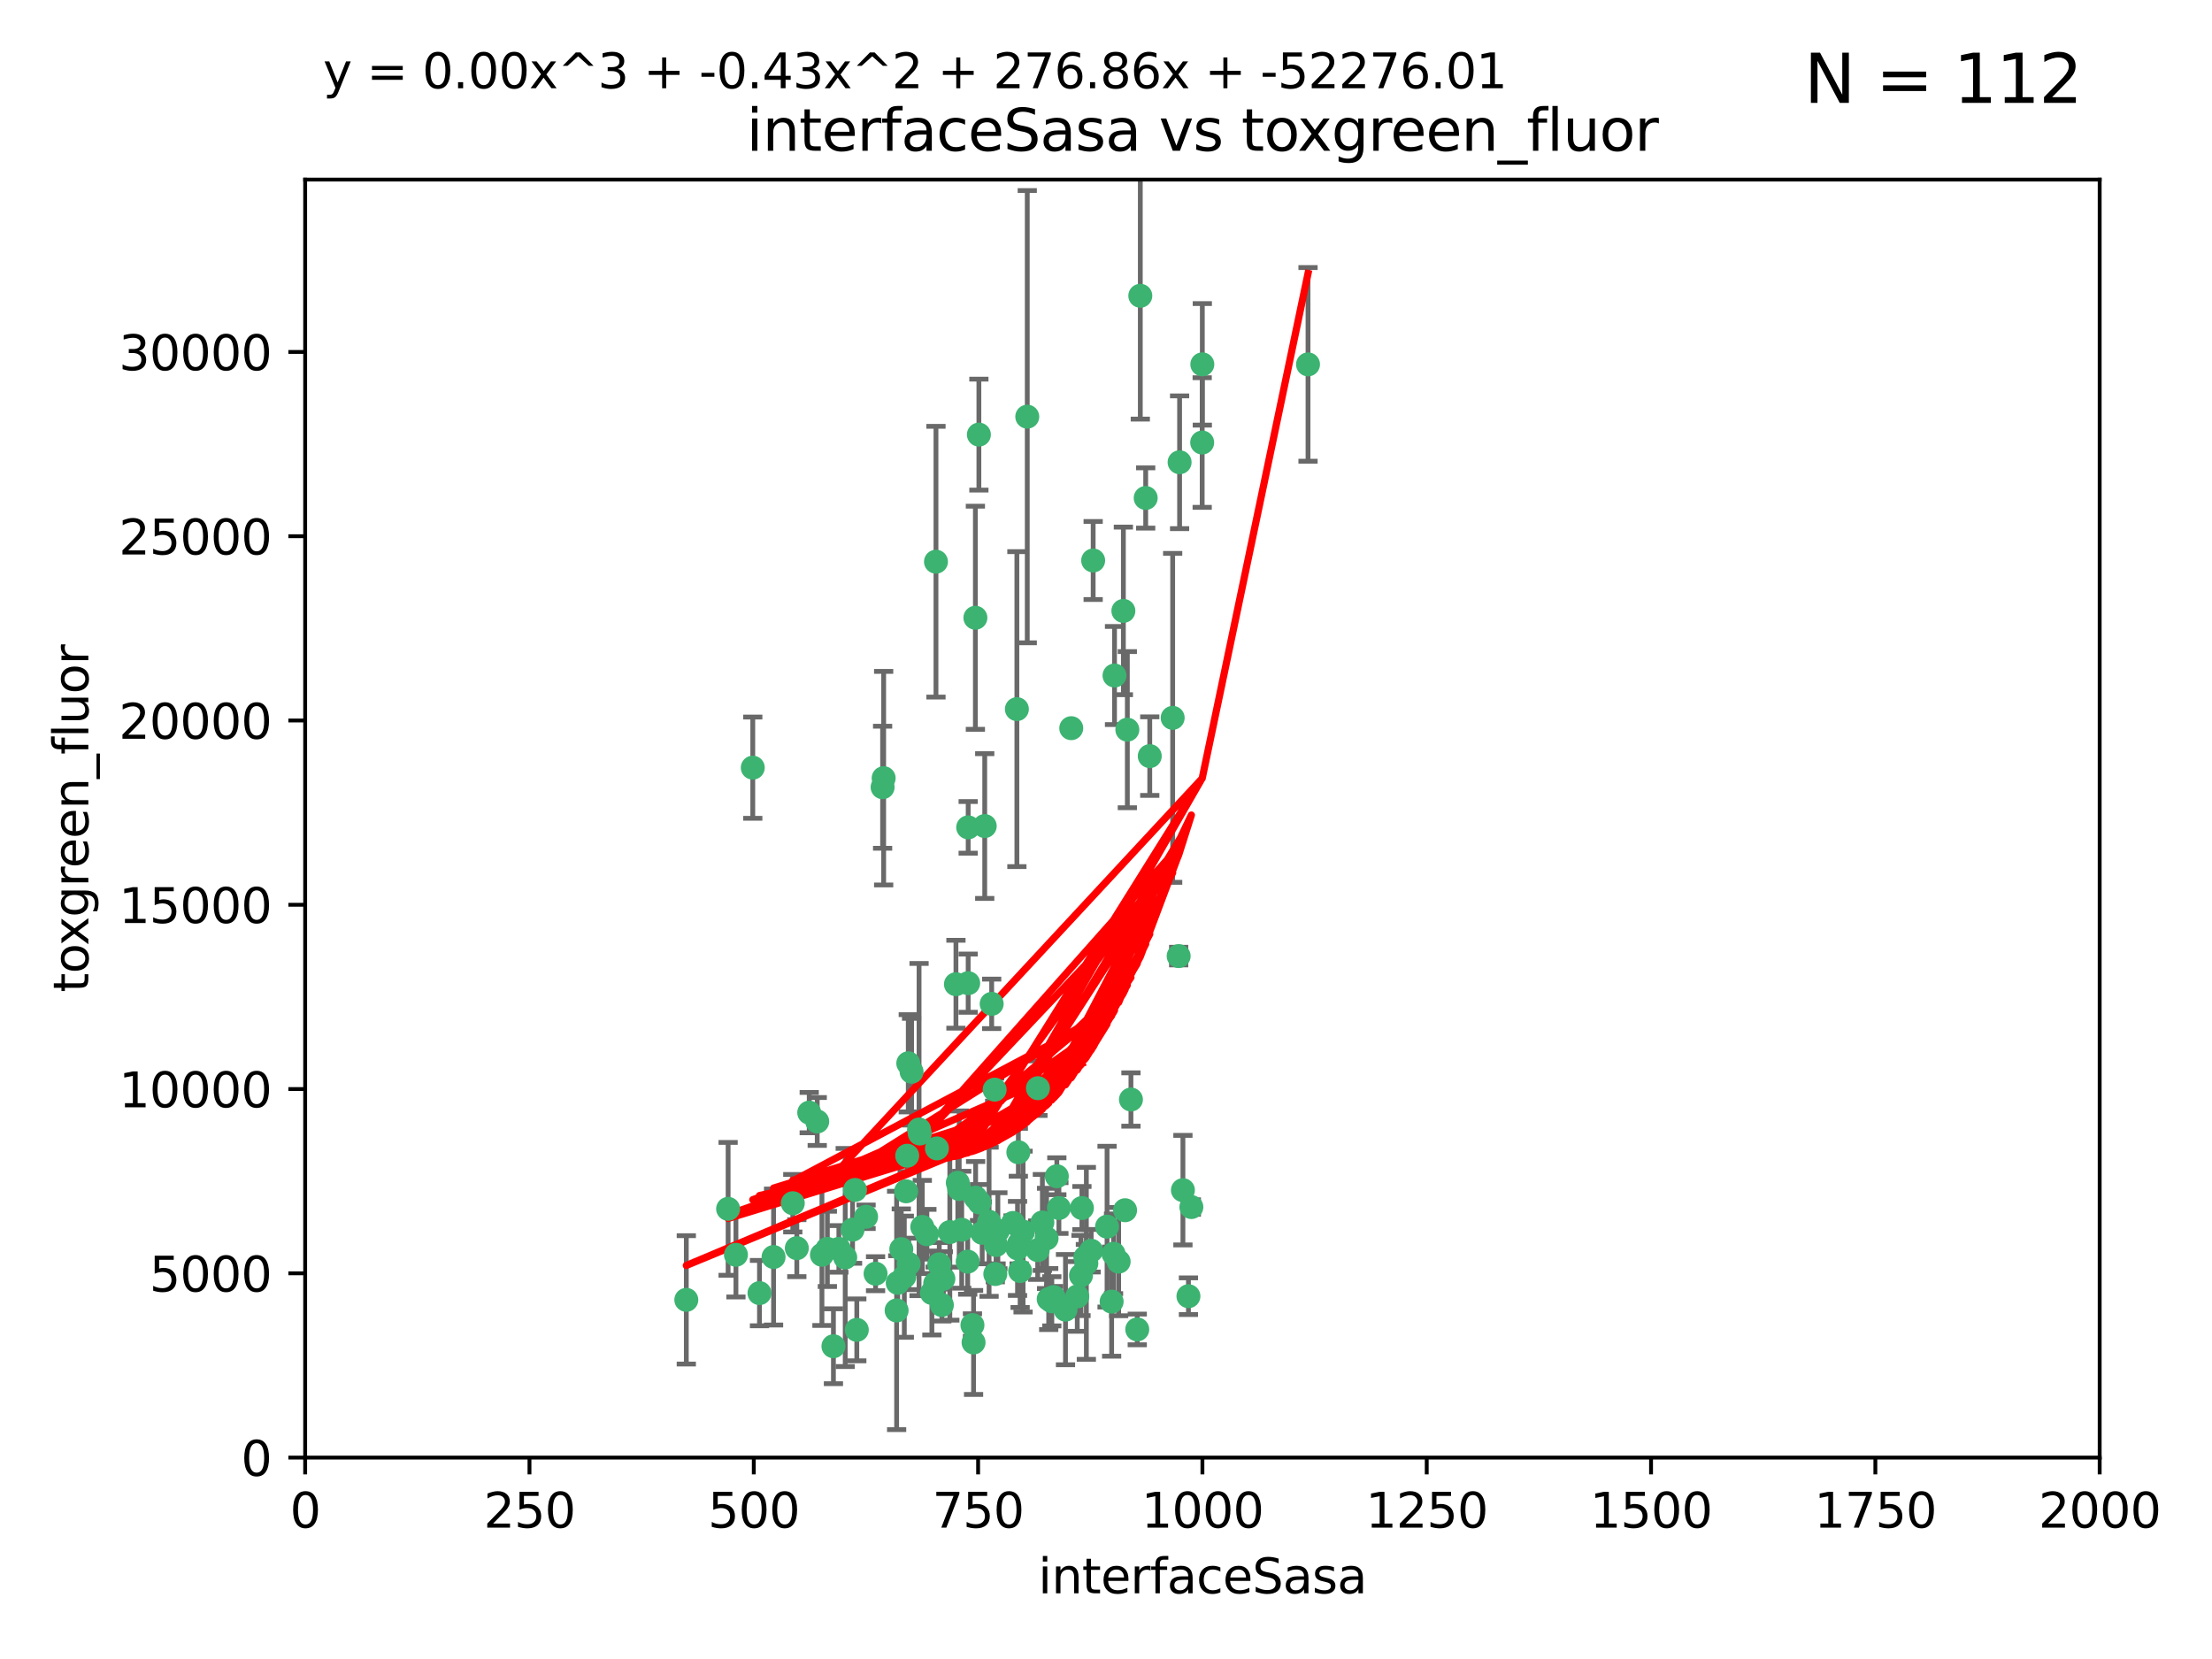 <?xml version="1.0" encoding="utf-8" standalone="no"?>
<!DOCTYPE svg PUBLIC "-//W3C//DTD SVG 1.1//EN"
  "http://www.w3.org/Graphics/SVG/1.1/DTD/svg11.dtd">
<svg xmlns:xlink="http://www.w3.org/1999/xlink" width="460.8pt" height="345.6pt" viewBox="0 0 460.8 345.6" xmlns="http://www.w3.org/2000/svg" version="1.1">
 <defs>
  <style type="text/css">*{stroke-linejoin: round; stroke-linecap: butt}</style>
 </defs>
 <g id="figure_1">
  <g id="patch_1">
   <path d="M 0 345.6 
L 460.8 345.6 
L 460.8 0 
L 0 0 
z
" style="fill: #ffffff"/>
  </g>
  <g id="axes_1">
   <g id="patch_2">
    <path d="M 63.571 303.64 
L 437.4 303.64 
L 437.4 37.411 
L 63.571 37.411 
z
" style="fill: #ffffff"/>
   </g>
   <g id="PathCollection_1">
    <defs>
     <path id="m97139751ba" d="M 0 1.118 
C 0.297 1.118 0.581 1 0.791 0.791 
C 1 0.581 1.118 0.297 1.118 0 
C 1.118 -0.297 1 -0.581 0.791 -0.791 
C 0.581 -1 0.297 -1.118 0 -1.118 
C -0.297 -1.118 -0.581 -1 -0.791 -0.791 
C -1 -0.581 -1.118 -0.297 -1.118 0 
C -1.118 0.297 -1 0.581 -0.791 0.791 
C -0.581 1 -0.297 1.118 0 1.118 
z
" style="stroke: #3cb371"/>
    </defs>
    <g clip-path="url(#p597d0b6234)">
     <use xlink:href="#m97139751ba" x="272.484" y="75.908" style="fill: #3cb371; stroke: #3cb371"/>
     <use xlink:href="#m97139751ba" x="250.437" y="92.187" style="fill: #3cb371; stroke: #3cb371"/>
     <use xlink:href="#m97139751ba" x="174.75" y="260.167" style="fill: #3cb371; stroke: #3cb371"/>
     <use xlink:href="#m97139751ba" x="191.458" y="235.304" style="fill: #3cb371; stroke: #3cb371"/>
     <use xlink:href="#m97139751ba" x="234.02" y="127.26" style="fill: #3cb371; stroke: #3cb371"/>
     <use xlink:href="#m97139751ba" x="223.161" y="151.693" style="fill: #3cb371; stroke: #3cb371"/>
     <use xlink:href="#m97139751ba" x="238.669" y="103.738" style="fill: #3cb371; stroke: #3cb371"/>
     <use xlink:href="#m97139751ba" x="227.725" y="116.762" style="fill: #3cb371; stroke: #3cb371"/>
     <use xlink:href="#m97139751ba" x="237.546" y="61.614" style="fill: #3cb371; stroke: #3cb371"/>
     <use xlink:href="#m97139751ba" x="245.731" y="96.299" style="fill: #3cb371; stroke: #3cb371"/>
     <use xlink:href="#m97139751ba" x="206.585" y="209.121" style="fill: #3cb371; stroke: #3cb371"/>
     <use xlink:href="#m97139751ba" x="250.465" y="75.9" style="fill: #3cb371; stroke: #3cb371"/>
     <use xlink:href="#m97139751ba" x="201.688" y="204.811" style="fill: #3cb371; stroke: #3cb371"/>
     <use xlink:href="#m97139751ba" x="194.981" y="117.014" style="fill: #3cb371; stroke: #3cb371"/>
     <use xlink:href="#m97139751ba" x="203.92" y="90.534" style="fill: #3cb371; stroke: #3cb371"/>
     <use xlink:href="#m97139751ba" x="234.375" y="252.113" style="fill: #3cb371; stroke: #3cb371"/>
     <use xlink:href="#m97139751ba" x="227.314" y="260.552" style="fill: #3cb371; stroke: #3cb371"/>
     <use xlink:href="#m97139751ba" x="212.14" y="240.037" style="fill: #3cb371; stroke: #3cb371"/>
     <use xlink:href="#m97139751ba" x="195.666" y="263.391" style="fill: #3cb371; stroke: #3cb371"/>
     <use xlink:href="#m97139751ba" x="235.596" y="229.048" style="fill: #3cb371; stroke: #3cb371"/>
     <use xlink:href="#m97139751ba" x="216.22" y="226.692" style="fill: #3cb371; stroke: #3cb371"/>
     <use xlink:href="#m97139751ba" x="247.573" y="270.023" style="fill: #3cb371; stroke: #3cb371"/>
     <use xlink:href="#m97139751ba" x="207.873" y="256.385" style="fill: #3cb371; stroke: #3cb371"/>
     <use xlink:href="#m97139751ba" x="213.998" y="86.8" style="fill: #3cb371; stroke: #3cb371"/>
     <use xlink:href="#m97139751ba" x="188.766" y="248.172" style="fill: #3cb371; stroke: #3cb371"/>
     <use xlink:href="#m97139751ba" x="201.587" y="262.82" style="fill: #3cb371; stroke: #3cb371"/>
     <use xlink:href="#m97139751ba" x="231.574" y="271.146" style="fill: #3cb371; stroke: #3cb371"/>
     <use xlink:href="#m97139751ba" x="216.174" y="260.427" style="fill: #3cb371; stroke: #3cb371"/>
     <use xlink:href="#m97139751ba" x="236.912" y="276.943" style="fill: #3cb371; stroke: #3cb371"/>
     <use xlink:href="#m97139751ba" x="220.589" y="251.655" style="fill: #3cb371; stroke: #3cb371"/>
     <use xlink:href="#m97139751ba" x="219.488" y="270.205" style="fill: #3cb371; stroke: #3cb371"/>
     <use xlink:href="#m97139751ba" x="196.206" y="271.868" style="fill: #3cb371; stroke: #3cb371"/>
     <use xlink:href="#m97139751ba" x="203.191" y="128.689" style="fill: #3cb371; stroke: #3cb371"/>
     <use xlink:href="#m97139751ba" x="189.211" y="221.501" style="fill: #3cb371; stroke: #3cb371"/>
     <use xlink:href="#m97139751ba" x="230.62" y="255.535" style="fill: #3cb371; stroke: #3cb371"/>
     <use xlink:href="#m97139751ba" x="226.308" y="263.178" style="fill: #3cb371; stroke: #3cb371"/>
     <use xlink:href="#m97139751ba" x="203.241" y="249.493" style="fill: #3cb371; stroke: #3cb371"/>
     <use xlink:href="#m97139751ba" x="211.835" y="147.723" style="fill: #3cb371; stroke: #3cb371"/>
     <use xlink:href="#m97139751ba" x="183.864" y="163.993" style="fill: #3cb371; stroke: #3cb371"/>
     <use xlink:href="#m97139751ba" x="178.12" y="247.891" style="fill: #3cb371; stroke: #3cb371"/>
     <use xlink:href="#m97139751ba" x="233.037" y="262.817" style="fill: #3cb371; stroke: #3cb371"/>
     <use xlink:href="#m97139751ba" x="245.536" y="199.17" style="fill: #3cb371; stroke: #3cb371"/>
     <use xlink:href="#m97139751ba" x="248.185" y="251.452" style="fill: #3cb371; stroke: #3cb371"/>
     <use xlink:href="#m97139751ba" x="220.157" y="245.034" style="fill: #3cb371; stroke: #3cb371"/>
     <use xlink:href="#m97139751ba" x="244.288" y="149.542" style="fill: #3cb371; stroke: #3cb371"/>
     <use xlink:href="#m97139751ba" x="186.783" y="272.992" style="fill: #3cb371; stroke: #3cb371"/>
     <use xlink:href="#m97139751ba" x="246.424" y="247.93" style="fill: #3cb371; stroke: #3cb371"/>
     <use xlink:href="#m97139751ba" x="199.14" y="205.029" style="fill: #3cb371; stroke: #3cb371"/>
     <use xlink:href="#m97139751ba" x="168.576" y="231.782" style="fill: #3cb371; stroke: #3cb371"/>
     <use xlink:href="#m97139751ba" x="204.611" y="256.819" style="fill: #3cb371; stroke: #3cb371"/>
     <use xlink:href="#m97139751ba" x="202.811" y="279.655" style="fill: #3cb371; stroke: #3cb371"/>
     <use xlink:href="#m97139751ba" x="231.97" y="261.183" style="fill: #3cb371; stroke: #3cb371"/>
     <use xlink:href="#m97139751ba" x="221.962" y="272.82" style="fill: #3cb371; stroke: #3cb371"/>
     <use xlink:href="#m97139751ba" x="239.516" y="157.513" style="fill: #3cb371; stroke: #3cb371"/>
     <use xlink:href="#m97139751ba" x="225.192" y="265.707" style="fill: #3cb371; stroke: #3cb371"/>
     <use xlink:href="#m97139751ba" x="212.512" y="264.778" style="fill: #3cb371; stroke: #3cb371"/>
     <use xlink:href="#m97139751ba" x="170.245" y="233.624" style="fill: #3cb371; stroke: #3cb371"/>
     <use xlink:href="#m97139751ba" x="177.602" y="256.161" style="fill: #3cb371; stroke: #3cb371"/>
     <use xlink:href="#m97139751ba" x="189.899" y="223.261" style="fill: #3cb371; stroke: #3cb371"/>
     <use xlink:href="#m97139751ba" x="202.578" y="276.039" style="fill: #3cb371; stroke: #3cb371"/>
     <use xlink:href="#m97139751ba" x="188.387" y="265.959" style="fill: #3cb371; stroke: #3cb371"/>
     <use xlink:href="#m97139751ba" x="180.421" y="253.473" style="fill: #3cb371; stroke: #3cb371"/>
     <use xlink:href="#m97139751ba" x="197.864" y="256.669" style="fill: #3cb371; stroke: #3cb371"/>
     <use xlink:href="#m97139751ba" x="192.129" y="255.594" style="fill: #3cb371; stroke: #3cb371"/>
     <use xlink:href="#m97139751ba" x="205.136" y="172.082" style="fill: #3cb371; stroke: #3cb371"/>
     <use xlink:href="#m97139751ba" x="194.819" y="267.377" style="fill: #3cb371; stroke: #3cb371"/>
     <use xlink:href="#m97139751ba" x="194.129" y="269.355" style="fill: #3cb371; stroke: #3cb371"/>
     <use xlink:href="#m97139751ba" x="213.125" y="256.562" style="fill: #3cb371; stroke: #3cb371"/>
     <use xlink:href="#m97139751ba" x="218.463" y="270.619" style="fill: #3cb371; stroke: #3cb371"/>
     <use xlink:href="#m97139751ba" x="161.148" y="261.86" style="fill: #3cb371; stroke: #3cb371"/>
     <use xlink:href="#m97139751ba" x="201.69" y="172.356" style="fill: #3cb371; stroke: #3cb371"/>
     <use xlink:href="#m97139751ba" x="182.396" y="265.335" style="fill: #3cb371; stroke: #3cb371"/>
     <use xlink:href="#m97139751ba" x="191.602" y="236.134" style="fill: #3cb371; stroke: #3cb371"/>
     <use xlink:href="#m97139751ba" x="224.415" y="270.071" style="fill: #3cb371; stroke: #3cb371"/>
     <use xlink:href="#m97139751ba" x="234.846" y="152.004" style="fill: #3cb371; stroke: #3cb371"/>
     <use xlink:href="#m97139751ba" x="207.338" y="265.402" style="fill: #3cb371; stroke: #3cb371"/>
     <use xlink:href="#m97139751ba" x="199.821" y="247.697" style="fill: #3cb371; stroke: #3cb371"/>
     <use xlink:href="#m97139751ba" x="206.043" y="254.514" style="fill: #3cb371; stroke: #3cb371"/>
     <use xlink:href="#m97139751ba" x="218.019" y="257.981" style="fill: #3cb371; stroke: #3cb371"/>
     <use xlink:href="#m97139751ba" x="199.529" y="246.393" style="fill: #3cb371; stroke: #3cb371"/>
     <use xlink:href="#m97139751ba" x="200.346" y="256.174" style="fill: #3cb371; stroke: #3cb371"/>
     <use xlink:href="#m97139751ba" x="184.082" y="162.105" style="fill: #3cb371; stroke: #3cb371"/>
     <use xlink:href="#m97139751ba" x="207.501" y="259.36" style="fill: #3cb371; stroke: #3cb371"/>
     <use xlink:href="#m97139751ba" x="217.146" y="254.661" style="fill: #3cb371; stroke: #3cb371"/>
     <use xlink:href="#m97139751ba" x="211.97" y="260.068" style="fill: #3cb371; stroke: #3cb371"/>
     <use xlink:href="#m97139751ba" x="187.755" y="260.221" style="fill: #3cb371; stroke: #3cb371"/>
     <use xlink:href="#m97139751ba" x="172.357" y="260.163" style="fill: #3cb371; stroke: #3cb371"/>
     <use xlink:href="#m97139751ba" x="165.991" y="260.019" style="fill: #3cb371; stroke: #3cb371"/>
     <use xlink:href="#m97139751ba" x="232.174" y="140.722" style="fill: #3cb371; stroke: #3cb371"/>
     <use xlink:href="#m97139751ba" x="226.105" y="261.935" style="fill: #3cb371; stroke: #3cb371"/>
     <use xlink:href="#m97139751ba" x="207.202" y="226.994" style="fill: #3cb371; stroke: #3cb371"/>
     <use xlink:href="#m97139751ba" x="211.034" y="254.764" style="fill: #3cb371; stroke: #3cb371"/>
     <use xlink:href="#m97139751ba" x="165.152" y="250.652" style="fill: #3cb371; stroke: #3cb371"/>
     <use xlink:href="#m97139751ba" x="193.088" y="257.112" style="fill: #3cb371; stroke: #3cb371"/>
     <use xlink:href="#m97139751ba" x="178.488" y="277.035" style="fill: #3cb371; stroke: #3cb371"/>
     <use xlink:href="#m97139751ba" x="156.817" y="159.917" style="fill: #3cb371; stroke: #3cb371"/>
     <use xlink:href="#m97139751ba" x="173.619" y="280.448" style="fill: #3cb371; stroke: #3cb371"/>
     <use xlink:href="#m97139751ba" x="196.523" y="266.395" style="fill: #3cb371; stroke: #3cb371"/>
     <use xlink:href="#m97139751ba" x="212.303" y="259.072" style="fill: #3cb371; stroke: #3cb371"/>
     <use xlink:href="#m97139751ba" x="142.971" y="270.784" style="fill: #3cb371; stroke: #3cb371"/>
     <use xlink:href="#m97139751ba" x="195.181" y="239.234" style="fill: #3cb371; stroke: #3cb371"/>
     <use xlink:href="#m97139751ba" x="204.052" y="250.509" style="fill: #3cb371; stroke: #3cb371"/>
     <use xlink:href="#m97139751ba" x="187.013" y="267.238" style="fill: #3cb371; stroke: #3cb371"/>
     <use xlink:href="#m97139751ba" x="158.215" y="269.377" style="fill: #3cb371; stroke: #3cb371"/>
     <use xlink:href="#m97139751ba" x="189.29" y="263.294" style="fill: #3cb371; stroke: #3cb371"/>
     <use xlink:href="#m97139751ba" x="153.309" y="261.395" style="fill: #3cb371; stroke: #3cb371"/>
     <use xlink:href="#m97139751ba" x="219.112" y="271.085" style="fill: #3cb371; stroke: #3cb371"/>
     <use xlink:href="#m97139751ba" x="171.225" y="261.393" style="fill: #3cb371; stroke: #3cb371"/>
     <use xlink:href="#m97139751ba" x="176.075" y="261.957" style="fill: #3cb371; stroke: #3cb371"/>
     <use xlink:href="#m97139751ba" x="188.987" y="240.757" style="fill: #3cb371; stroke: #3cb371"/>
     <use xlink:href="#m97139751ba" x="151.679" y="251.825" style="fill: #3cb371; stroke: #3cb371"/>
     <use xlink:href="#m97139751ba" x="225.383" y="251.653" style="fill: #3cb371; stroke: #3cb371"/>
    </g>
   </g>
   <g id="matplotlib.axis_1">
    <g id="xtick_1">
     <g id="line2d_1">
      <defs>
       <path id="m243d58819a" d="M 0 0 
L 0 3.5 
" style="stroke: #000000; stroke-width: 0.8"/>
      </defs>
      <g>
       <use xlink:href="#m243d58819a" x="63.571" y="303.64" style="stroke: #000000; stroke-width: 0.8"/>
      </g>
     </g>
     <g id="text_1">
      <!-- 0 -->
      <g transform="translate(60.39 318.238)scale(0.1 -0.1)">
       <defs>
        <path id="DejaVuSans-30" d="M 2034 4250 
Q 1547 4250 1301 3770 
Q 1056 3291 1056 2328 
Q 1056 1369 1301 889 
Q 1547 409 2034 409 
Q 2525 409 2770 889 
Q 3016 1369 3016 2328 
Q 3016 3291 2770 3770 
Q 2525 4250 2034 4250 
z
M 2034 4750 
Q 2819 4750 3233 4129 
Q 3647 3509 3647 2328 
Q 3647 1150 3233 529 
Q 2819 -91 2034 -91 
Q 1250 -91 836 529 
Q 422 1150 422 2328 
Q 422 3509 836 4129 
Q 1250 4750 2034 4750 
z
" transform="scale(0.016)"/>
       </defs>
       <use xlink:href="#DejaVuSans-30"/>
      </g>
     </g>
    </g>
    <g id="xtick_2">
     <g id="line2d_2">
      <g>
       <use xlink:href="#m243d58819a" x="110.3" y="303.64" style="stroke: #000000; stroke-width: 0.8"/>
      </g>
     </g>
     <g id="text_2">
      <!-- 250 -->
      <g transform="translate(100.756 318.238)scale(0.1 -0.1)">
       <defs>
        <path id="DejaVuSans-32" d="M 1228 531 
L 3431 531 
L 3431 0 
L 469 0 
L 469 531 
Q 828 903 1448 1529 
Q 2069 2156 2228 2338 
Q 2531 2678 2651 2914 
Q 2772 3150 2772 3378 
Q 2772 3750 2511 3984 
Q 2250 4219 1831 4219 
Q 1534 4219 1204 4116 
Q 875 4013 500 3803 
L 500 4441 
Q 881 4594 1212 4672 
Q 1544 4750 1819 4750 
Q 2544 4750 2975 4387 
Q 3406 4025 3406 3419 
Q 3406 3131 3298 2873 
Q 3191 2616 2906 2266 
Q 2828 2175 2409 1742 
Q 1991 1309 1228 531 
z
" transform="scale(0.016)"/>
        <path id="DejaVuSans-35" d="M 691 4666 
L 3169 4666 
L 3169 4134 
L 1269 4134 
L 1269 2991 
Q 1406 3038 1543 3061 
Q 1681 3084 1819 3084 
Q 2600 3084 3056 2656 
Q 3513 2228 3513 1497 
Q 3513 744 3044 326 
Q 2575 -91 1722 -91 
Q 1428 -91 1123 -41 
Q 819 9 494 109 
L 494 744 
Q 775 591 1075 516 
Q 1375 441 1709 441 
Q 2250 441 2565 725 
Q 2881 1009 2881 1497 
Q 2881 1984 2565 2268 
Q 2250 2553 1709 2553 
Q 1456 2553 1204 2497 
Q 953 2441 691 2322 
L 691 4666 
z
" transform="scale(0.016)"/>
       </defs>
       <use xlink:href="#DejaVuSans-32"/>
       <use xlink:href="#DejaVuSans-35" x="63.623"/>
       <use xlink:href="#DejaVuSans-30" x="127.246"/>
      </g>
     </g>
    </g>
    <g id="xtick_3">
     <g id="line2d_3">
      <g>
       <use xlink:href="#m243d58819a" x="157.028" y="303.64" style="stroke: #000000; stroke-width: 0.8"/>
      </g>
     </g>
     <g id="text_3">
      <!-- 500 -->
      <g transform="translate(147.485 318.238)scale(0.1 -0.1)">
       <use xlink:href="#DejaVuSans-35"/>
       <use xlink:href="#DejaVuSans-30" x="63.623"/>
       <use xlink:href="#DejaVuSans-30" x="127.246"/>
      </g>
     </g>
    </g>
    <g id="xtick_4">
     <g id="line2d_4">
      <g>
       <use xlink:href="#m243d58819a" x="203.757" y="303.64" style="stroke: #000000; stroke-width: 0.8"/>
      </g>
     </g>
     <g id="text_4">
      <!-- 750 -->
      <g transform="translate(194.213 318.238)scale(0.1 -0.1)">
       <defs>
        <path id="DejaVuSans-37" d="M 525 4666 
L 3525 4666 
L 3525 4397 
L 1831 0 
L 1172 0 
L 2766 4134 
L 525 4134 
L 525 4666 
z
" transform="scale(0.016)"/>
       </defs>
       <use xlink:href="#DejaVuSans-37"/>
       <use xlink:href="#DejaVuSans-35" x="63.623"/>
       <use xlink:href="#DejaVuSans-30" x="127.246"/>
      </g>
     </g>
    </g>
    <g id="xtick_5">
     <g id="line2d_5">
      <g>
       <use xlink:href="#m243d58819a" x="250.486" y="303.64" style="stroke: #000000; stroke-width: 0.8"/>
      </g>
     </g>
     <g id="text_5">
      <!-- 1000 -->
      <g transform="translate(237.761 318.238)scale(0.1 -0.1)">
       <defs>
        <path id="DejaVuSans-31" d="M 794 531 
L 1825 531 
L 1825 4091 
L 703 3866 
L 703 4441 
L 1819 4666 
L 2450 4666 
L 2450 531 
L 3481 531 
L 3481 0 
L 794 0 
L 794 531 
z
" transform="scale(0.016)"/>
       </defs>
       <use xlink:href="#DejaVuSans-31"/>
       <use xlink:href="#DejaVuSans-30" x="63.623"/>
       <use xlink:href="#DejaVuSans-30" x="127.246"/>
       <use xlink:href="#DejaVuSans-30" x="190.869"/>
      </g>
     </g>
    </g>
    <g id="xtick_6">
     <g id="line2d_6">
      <g>
       <use xlink:href="#m243d58819a" x="297.214" y="303.64" style="stroke: #000000; stroke-width: 0.8"/>
      </g>
     </g>
     <g id="text_6">
      <!-- 1250 -->
      <g transform="translate(284.489 318.238)scale(0.1 -0.1)">
       <use xlink:href="#DejaVuSans-31"/>
       <use xlink:href="#DejaVuSans-32" x="63.623"/>
       <use xlink:href="#DejaVuSans-35" x="127.246"/>
       <use xlink:href="#DejaVuSans-30" x="190.869"/>
      </g>
     </g>
    </g>
    <g id="xtick_7">
     <g id="line2d_7">
      <g>
       <use xlink:href="#m243d58819a" x="343.943" y="303.64" style="stroke: #000000; stroke-width: 0.8"/>
      </g>
     </g>
     <g id="text_7">
      <!-- 1500 -->
      <g transform="translate(331.218 318.238)scale(0.1 -0.1)">
       <use xlink:href="#DejaVuSans-31"/>
       <use xlink:href="#DejaVuSans-35" x="63.623"/>
       <use xlink:href="#DejaVuSans-30" x="127.246"/>
       <use xlink:href="#DejaVuSans-30" x="190.869"/>
      </g>
     </g>
    </g>
    <g id="xtick_8">
     <g id="line2d_8">
      <g>
       <use xlink:href="#m243d58819a" x="390.671" y="303.64" style="stroke: #000000; stroke-width: 0.8"/>
      </g>
     </g>
     <g id="text_8">
      <!-- 1750 -->
      <g transform="translate(377.946 318.238)scale(0.1 -0.1)">
       <use xlink:href="#DejaVuSans-31"/>
       <use xlink:href="#DejaVuSans-37" x="63.623"/>
       <use xlink:href="#DejaVuSans-35" x="127.246"/>
       <use xlink:href="#DejaVuSans-30" x="190.869"/>
      </g>
     </g>
    </g>
    <g id="xtick_9">
     <g id="line2d_9">
      <g>
       <use xlink:href="#m243d58819a" x="437.4" y="303.64" style="stroke: #000000; stroke-width: 0.8"/>
      </g>
     </g>
     <g id="text_9">
      <!-- 2000 -->
      <g transform="translate(424.675 318.238)scale(0.1 -0.1)">
       <use xlink:href="#DejaVuSans-32"/>
       <use xlink:href="#DejaVuSans-30" x="63.623"/>
       <use xlink:href="#DejaVuSans-30" x="127.246"/>
       <use xlink:href="#DejaVuSans-30" x="190.869"/>
      </g>
     </g>
    </g>
    <g id="text_10">
     <!-- interfaceSasa -->
     <g transform="translate(216.279 331.917)scale(0.1 -0.1)">
      <defs>
       <path id="DejaVuSans-69" d="M 603 3500 
L 1178 3500 
L 1178 0 
L 603 0 
L 603 3500 
z
M 603 4863 
L 1178 4863 
L 1178 4134 
L 603 4134 
L 603 4863 
z
" transform="scale(0.016)"/>
       <path id="DejaVuSans-6e" d="M 3513 2113 
L 3513 0 
L 2938 0 
L 2938 2094 
Q 2938 2591 2744 2837 
Q 2550 3084 2163 3084 
Q 1697 3084 1428 2787 
Q 1159 2491 1159 1978 
L 1159 0 
L 581 0 
L 581 3500 
L 1159 3500 
L 1159 2956 
Q 1366 3272 1645 3428 
Q 1925 3584 2291 3584 
Q 2894 3584 3203 3211 
Q 3513 2838 3513 2113 
z
" transform="scale(0.016)"/>
       <path id="DejaVuSans-74" d="M 1172 4494 
L 1172 3500 
L 2356 3500 
L 2356 3053 
L 1172 3053 
L 1172 1153 
Q 1172 725 1289 603 
Q 1406 481 1766 481 
L 2356 481 
L 2356 0 
L 1766 0 
Q 1100 0 847 248 
Q 594 497 594 1153 
L 594 3053 
L 172 3053 
L 172 3500 
L 594 3500 
L 594 4494 
L 1172 4494 
z
" transform="scale(0.016)"/>
       <path id="DejaVuSans-65" d="M 3597 1894 
L 3597 1613 
L 953 1613 
Q 991 1019 1311 708 
Q 1631 397 2203 397 
Q 2534 397 2845 478 
Q 3156 559 3463 722 
L 3463 178 
Q 3153 47 2828 -22 
Q 2503 -91 2169 -91 
Q 1331 -91 842 396 
Q 353 884 353 1716 
Q 353 2575 817 3079 
Q 1281 3584 2069 3584 
Q 2775 3584 3186 3129 
Q 3597 2675 3597 1894 
z
M 3022 2063 
Q 3016 2534 2758 2815 
Q 2500 3097 2075 3097 
Q 1594 3097 1305 2825 
Q 1016 2553 972 2059 
L 3022 2063 
z
" transform="scale(0.016)"/>
       <path id="DejaVuSans-72" d="M 2631 2963 
Q 2534 3019 2420 3045 
Q 2306 3072 2169 3072 
Q 1681 3072 1420 2755 
Q 1159 2438 1159 1844 
L 1159 0 
L 581 0 
L 581 3500 
L 1159 3500 
L 1159 2956 
Q 1341 3275 1631 3429 
Q 1922 3584 2338 3584 
Q 2397 3584 2469 3576 
Q 2541 3569 2628 3553 
L 2631 2963 
z
" transform="scale(0.016)"/>
       <path id="DejaVuSans-66" d="M 2375 4863 
L 2375 4384 
L 1825 4384 
Q 1516 4384 1395 4259 
Q 1275 4134 1275 3809 
L 1275 3500 
L 2222 3500 
L 2222 3053 
L 1275 3053 
L 1275 0 
L 697 0 
L 697 3053 
L 147 3053 
L 147 3500 
L 697 3500 
L 697 3744 
Q 697 4328 969 4595 
Q 1241 4863 1831 4863 
L 2375 4863 
z
" transform="scale(0.016)"/>
       <path id="DejaVuSans-61" d="M 2194 1759 
Q 1497 1759 1228 1600 
Q 959 1441 959 1056 
Q 959 750 1161 570 
Q 1363 391 1709 391 
Q 2188 391 2477 730 
Q 2766 1069 2766 1631 
L 2766 1759 
L 2194 1759 
z
M 3341 1997 
L 3341 0 
L 2766 0 
L 2766 531 
Q 2569 213 2275 61 
Q 1981 -91 1556 -91 
Q 1019 -91 701 211 
Q 384 513 384 1019 
Q 384 1609 779 1909 
Q 1175 2209 1959 2209 
L 2766 2209 
L 2766 2266 
Q 2766 2663 2505 2880 
Q 2244 3097 1772 3097 
Q 1472 3097 1187 3025 
Q 903 2953 641 2809 
L 641 3341 
Q 956 3463 1253 3523 
Q 1550 3584 1831 3584 
Q 2591 3584 2966 3190 
Q 3341 2797 3341 1997 
z
" transform="scale(0.016)"/>
       <path id="DejaVuSans-63" d="M 3122 3366 
L 3122 2828 
Q 2878 2963 2633 3030 
Q 2388 3097 2138 3097 
Q 1578 3097 1268 2742 
Q 959 2388 959 1747 
Q 959 1106 1268 751 
Q 1578 397 2138 397 
Q 2388 397 2633 464 
Q 2878 531 3122 666 
L 3122 134 
Q 2881 22 2623 -34 
Q 2366 -91 2075 -91 
Q 1284 -91 818 406 
Q 353 903 353 1747 
Q 353 2603 823 3093 
Q 1294 3584 2113 3584 
Q 2378 3584 2631 3529 
Q 2884 3475 3122 3366 
z
" transform="scale(0.016)"/>
       <path id="DejaVuSans-53" d="M 3425 4513 
L 3425 3897 
Q 3066 4069 2747 4153 
Q 2428 4238 2131 4238 
Q 1616 4238 1336 4038 
Q 1056 3838 1056 3469 
Q 1056 3159 1242 3001 
Q 1428 2844 1947 2747 
L 2328 2669 
Q 3034 2534 3370 2195 
Q 3706 1856 3706 1288 
Q 3706 609 3251 259 
Q 2797 -91 1919 -91 
Q 1588 -91 1214 -16 
Q 841 59 441 206 
L 441 856 
Q 825 641 1194 531 
Q 1563 422 1919 422 
Q 2459 422 2753 634 
Q 3047 847 3047 1241 
Q 3047 1584 2836 1778 
Q 2625 1972 2144 2069 
L 1759 2144 
Q 1053 2284 737 2584 
Q 422 2884 422 3419 
Q 422 4038 858 4394 
Q 1294 4750 2059 4750 
Q 2388 4750 2728 4690 
Q 3069 4631 3425 4513 
z
" transform="scale(0.016)"/>
       <path id="DejaVuSans-73" d="M 2834 3397 
L 2834 2853 
Q 2591 2978 2328 3040 
Q 2066 3103 1784 3103 
Q 1356 3103 1142 2972 
Q 928 2841 928 2578 
Q 928 2378 1081 2264 
Q 1234 2150 1697 2047 
L 1894 2003 
Q 2506 1872 2764 1633 
Q 3022 1394 3022 966 
Q 3022 478 2636 193 
Q 2250 -91 1575 -91 
Q 1294 -91 989 -36 
Q 684 19 347 128 
L 347 722 
Q 666 556 975 473 
Q 1284 391 1588 391 
Q 1994 391 2212 530 
Q 2431 669 2431 922 
Q 2431 1156 2273 1281 
Q 2116 1406 1581 1522 
L 1381 1569 
Q 847 1681 609 1914 
Q 372 2147 372 2553 
Q 372 3047 722 3315 
Q 1072 3584 1716 3584 
Q 2034 3584 2315 3537 
Q 2597 3491 2834 3397 
z
" transform="scale(0.016)"/>
      </defs>
      <use xlink:href="#DejaVuSans-69"/>
      <use xlink:href="#DejaVuSans-6e" x="27.783"/>
      <use xlink:href="#DejaVuSans-74" x="91.162"/>
      <use xlink:href="#DejaVuSans-65" x="130.371"/>
      <use xlink:href="#DejaVuSans-72" x="191.895"/>
      <use xlink:href="#DejaVuSans-66" x="233.008"/>
      <use xlink:href="#DejaVuSans-61" x="268.213"/>
      <use xlink:href="#DejaVuSans-63" x="329.492"/>
      <use xlink:href="#DejaVuSans-65" x="384.473"/>
      <use xlink:href="#DejaVuSans-53" x="445.996"/>
      <use xlink:href="#DejaVuSans-61" x="509.473"/>
      <use xlink:href="#DejaVuSans-73" x="570.752"/>
      <use xlink:href="#DejaVuSans-61" x="622.852"/>
     </g>
    </g>
   </g>
   <g id="matplotlib.axis_2">
    <g id="ytick_1">
     <g id="line2d_10">
      <defs>
       <path id="m1a50a8e120" d="M 0 0 
L -3.5 0 
" style="stroke: #000000; stroke-width: 0.8"/>
      </defs>
      <g>
       <use xlink:href="#m1a50a8e120" x="63.571" y="303.64" style="stroke: #000000; stroke-width: 0.8"/>
      </g>
     </g>
     <g id="text_11">
      <!-- 0 -->
      <g transform="translate(50.209 307.439)scale(0.1 -0.1)">
       <use xlink:href="#DejaVuSans-30"/>
      </g>
     </g>
    </g>
    <g id="ytick_2">
     <g id="line2d_11">
      <g>
       <use xlink:href="#m1a50a8e120" x="63.571" y="265.253" style="stroke: #000000; stroke-width: 0.8"/>
      </g>
     </g>
     <g id="text_12">
      <!-- 5000 -->
      <g transform="translate(31.121 269.052)scale(0.1 -0.1)">
       <use xlink:href="#DejaVuSans-35"/>
       <use xlink:href="#DejaVuSans-30" x="63.623"/>
       <use xlink:href="#DejaVuSans-30" x="127.246"/>
       <use xlink:href="#DejaVuSans-30" x="190.869"/>
      </g>
     </g>
    </g>
    <g id="ytick_3">
     <g id="line2d_12">
      <g>
       <use xlink:href="#m1a50a8e120" x="63.571" y="226.866" style="stroke: #000000; stroke-width: 0.8"/>
      </g>
     </g>
     <g id="text_13">
      <!-- 10000 -->
      <g transform="translate(24.759 230.665)scale(0.1 -0.1)">
       <use xlink:href="#DejaVuSans-31"/>
       <use xlink:href="#DejaVuSans-30" x="63.623"/>
       <use xlink:href="#DejaVuSans-30" x="127.246"/>
       <use xlink:href="#DejaVuSans-30" x="190.869"/>
       <use xlink:href="#DejaVuSans-30" x="254.492"/>
      </g>
     </g>
    </g>
    <g id="ytick_4">
     <g id="line2d_13">
      <g>
       <use xlink:href="#m1a50a8e120" x="63.571" y="188.479" style="stroke: #000000; stroke-width: 0.8"/>
      </g>
     </g>
     <g id="text_14">
      <!-- 15000 -->
      <g transform="translate(24.759 192.278)scale(0.1 -0.1)">
       <use xlink:href="#DejaVuSans-31"/>
       <use xlink:href="#DejaVuSans-35" x="63.623"/>
       <use xlink:href="#DejaVuSans-30" x="127.246"/>
       <use xlink:href="#DejaVuSans-30" x="190.869"/>
       <use xlink:href="#DejaVuSans-30" x="254.492"/>
      </g>
     </g>
    </g>
    <g id="ytick_5">
     <g id="line2d_14">
      <g>
       <use xlink:href="#m1a50a8e120" x="63.571" y="150.092" style="stroke: #000000; stroke-width: 0.8"/>
      </g>
     </g>
     <g id="text_15">
      <!-- 20000 -->
      <g transform="translate(24.759 153.891)scale(0.1 -0.1)">
       <use xlink:href="#DejaVuSans-32"/>
       <use xlink:href="#DejaVuSans-30" x="63.623"/>
       <use xlink:href="#DejaVuSans-30" x="127.246"/>
       <use xlink:href="#DejaVuSans-30" x="190.869"/>
       <use xlink:href="#DejaVuSans-30" x="254.492"/>
      </g>
     </g>
    </g>
    <g id="ytick_6">
     <g id="line2d_15">
      <g>
       <use xlink:href="#m1a50a8e120" x="63.571" y="111.705" style="stroke: #000000; stroke-width: 0.8"/>
      </g>
     </g>
     <g id="text_16">
      <!-- 25000 -->
      <g transform="translate(24.759 115.504)scale(0.1 -0.1)">
       <use xlink:href="#DejaVuSans-32"/>
       <use xlink:href="#DejaVuSans-35" x="63.623"/>
       <use xlink:href="#DejaVuSans-30" x="127.246"/>
       <use xlink:href="#DejaVuSans-30" x="190.869"/>
       <use xlink:href="#DejaVuSans-30" x="254.492"/>
      </g>
     </g>
    </g>
    <g id="ytick_7">
     <g id="line2d_16">
      <g>
       <use xlink:href="#m1a50a8e120" x="63.571" y="73.317" style="stroke: #000000; stroke-width: 0.8"/>
      </g>
     </g>
     <g id="text_17">
      <!-- 30000 -->
      <g transform="translate(24.759 77.117)scale(0.1 -0.1)">
       <defs>
        <path id="DejaVuSans-33" d="M 2597 2516 
Q 3050 2419 3304 2112 
Q 3559 1806 3559 1356 
Q 3559 666 3084 287 
Q 2609 -91 1734 -91 
Q 1441 -91 1130 -33 
Q 819 25 488 141 
L 488 750 
Q 750 597 1062 519 
Q 1375 441 1716 441 
Q 2309 441 2620 675 
Q 2931 909 2931 1356 
Q 2931 1769 2642 2001 
Q 2353 2234 1838 2234 
L 1294 2234 
L 1294 2753 
L 1863 2753 
Q 2328 2753 2575 2939 
Q 2822 3125 2822 3475 
Q 2822 3834 2567 4026 
Q 2313 4219 1838 4219 
Q 1578 4219 1281 4162 
Q 984 4106 628 3988 
L 628 4550 
Q 988 4650 1302 4700 
Q 1616 4750 1894 4750 
Q 2613 4750 3031 4423 
Q 3450 4097 3450 3541 
Q 3450 3153 3228 2886 
Q 3006 2619 2597 2516 
z
" transform="scale(0.016)"/>
       </defs>
       <use xlink:href="#DejaVuSans-33"/>
       <use xlink:href="#DejaVuSans-30" x="63.623"/>
       <use xlink:href="#DejaVuSans-30" x="127.246"/>
       <use xlink:href="#DejaVuSans-30" x="190.869"/>
       <use xlink:href="#DejaVuSans-30" x="254.492"/>
      </g>
     </g>
    </g>
    <g id="text_18">
     <!-- toxgreen_fluor -->
     <g transform="translate(18.401 206.72)rotate(-90)scale(0.1 -0.1)">
      <defs>
       <path id="DejaVuSans-6f" d="M 1959 3097 
Q 1497 3097 1228 2736 
Q 959 2375 959 1747 
Q 959 1119 1226 758 
Q 1494 397 1959 397 
Q 2419 397 2687 759 
Q 2956 1122 2956 1747 
Q 2956 2369 2687 2733 
Q 2419 3097 1959 3097 
z
M 1959 3584 
Q 2709 3584 3137 3096 
Q 3566 2609 3566 1747 
Q 3566 888 3137 398 
Q 2709 -91 1959 -91 
Q 1206 -91 779 398 
Q 353 888 353 1747 
Q 353 2609 779 3096 
Q 1206 3584 1959 3584 
z
" transform="scale(0.016)"/>
       <path id="DejaVuSans-78" d="M 3513 3500 
L 2247 1797 
L 3578 0 
L 2900 0 
L 1881 1375 
L 863 0 
L 184 0 
L 1544 1831 
L 300 3500 
L 978 3500 
L 1906 2253 
L 2834 3500 
L 3513 3500 
z
" transform="scale(0.016)"/>
       <path id="DejaVuSans-67" d="M 2906 1791 
Q 2906 2416 2648 2759 
Q 2391 3103 1925 3103 
Q 1463 3103 1205 2759 
Q 947 2416 947 1791 
Q 947 1169 1205 825 
Q 1463 481 1925 481 
Q 2391 481 2648 825 
Q 2906 1169 2906 1791 
z
M 3481 434 
Q 3481 -459 3084 -895 
Q 2688 -1331 1869 -1331 
Q 1566 -1331 1297 -1286 
Q 1028 -1241 775 -1147 
L 775 -588 
Q 1028 -725 1275 -790 
Q 1522 -856 1778 -856 
Q 2344 -856 2625 -561 
Q 2906 -266 2906 331 
L 2906 616 
Q 2728 306 2450 153 
Q 2172 0 1784 0 
Q 1141 0 747 490 
Q 353 981 353 1791 
Q 353 2603 747 3093 
Q 1141 3584 1784 3584 
Q 2172 3584 2450 3431 
Q 2728 3278 2906 2969 
L 2906 3500 
L 3481 3500 
L 3481 434 
z
" transform="scale(0.016)"/>
       <path id="DejaVuSans-5f" d="M 3263 -1063 
L 3263 -1509 
L -63 -1509 
L -63 -1063 
L 3263 -1063 
z
" transform="scale(0.016)"/>
       <path id="DejaVuSans-6c" d="M 603 4863 
L 1178 4863 
L 1178 0 
L 603 0 
L 603 4863 
z
" transform="scale(0.016)"/>
       <path id="DejaVuSans-75" d="M 544 1381 
L 544 3500 
L 1119 3500 
L 1119 1403 
Q 1119 906 1312 657 
Q 1506 409 1894 409 
Q 2359 409 2629 706 
Q 2900 1003 2900 1516 
L 2900 3500 
L 3475 3500 
L 3475 0 
L 2900 0 
L 2900 538 
Q 2691 219 2414 64 
Q 2138 -91 1772 -91 
Q 1169 -91 856 284 
Q 544 659 544 1381 
z
M 1991 3584 
L 1991 3584 
z
" transform="scale(0.016)"/>
      </defs>
      <use xlink:href="#DejaVuSans-74"/>
      <use xlink:href="#DejaVuSans-6f" x="39.209"/>
      <use xlink:href="#DejaVuSans-78" x="97.266"/>
      <use xlink:href="#DejaVuSans-67" x="156.445"/>
      <use xlink:href="#DejaVuSans-72" x="219.922"/>
      <use xlink:href="#DejaVuSans-65" x="258.785"/>
      <use xlink:href="#DejaVuSans-65" x="320.309"/>
      <use xlink:href="#DejaVuSans-6e" x="381.832"/>
      <use xlink:href="#DejaVuSans-5f" x="445.211"/>
      <use xlink:href="#DejaVuSans-66" x="495.211"/>
      <use xlink:href="#DejaVuSans-6c" x="530.416"/>
      <use xlink:href="#DejaVuSans-75" x="558.199"/>
      <use xlink:href="#DejaVuSans-6f" x="621.578"/>
      <use xlink:href="#DejaVuSans-72" x="682.76"/>
     </g>
    </g>
   </g>
   <g id="LineCollection_1">
    <path d="M 272.484 96.079 
L 272.484 55.738 
" clip-path="url(#p597d0b6234)" style="fill: none; stroke: #696969"/>
    <path d="M 250.437 105.69 
L 250.437 78.685 
" clip-path="url(#p597d0b6234)" style="fill: none; stroke: #696969"/>
    <path d="M 174.75 265.023 
L 174.75 255.311 
" clip-path="url(#p597d0b6234)" style="fill: none; stroke: #696969"/>
    <path d="M 191.458 269.906 
L 191.458 200.702 
" clip-path="url(#p597d0b6234)" style="fill: none; stroke: #696969"/>
    <path d="M 234.02 144.714 
L 234.02 109.807 
" clip-path="url(#p597d0b6234)" style="fill: none; stroke: #696969"/>
    <path d="M 223.161 152.217 
L 223.161 151.168 
" clip-path="url(#p597d0b6234)" style="fill: none; stroke: #696969"/>
    <path d="M 238.669 110.014 
L 238.669 97.461 
" clip-path="url(#p597d0b6234)" style="fill: none; stroke: #696969"/>
    <path d="M 227.725 124.89 
L 227.725 108.635 
" clip-path="url(#p597d0b6234)" style="fill: none; stroke: #696969"/>
    <path d="M 237.546 87.306 
L 237.546 35.922 
" clip-path="url(#p597d0b6234)" style="fill: none; stroke: #696969"/>
    <path d="M 245.731 110.125 
L 245.731 82.473 
" clip-path="url(#p597d0b6234)" style="fill: none; stroke: #696969"/>
    <path d="M 206.585 214.275 
L 206.585 203.967 
" clip-path="url(#p597d0b6234)" style="fill: none; stroke: #696969"/>
    <path d="M 250.465 88.56 
L 250.465 63.241 
" clip-path="url(#p597d0b6234)" style="fill: none; stroke: #696969"/>
    <path d="M 201.688 210.874 
L 201.688 198.748 
" clip-path="url(#p597d0b6234)" style="fill: none; stroke: #696969"/>
    <path d="M 194.981 145.217 
L 194.981 88.811 
" clip-path="url(#p597d0b6234)" style="fill: none; stroke: #696969"/>
    <path d="M 203.92 102.091 
L 203.92 78.978 
" clip-path="url(#p597d0b6234)" style="fill: none; stroke: #696969"/>
    <path d="M 234.375 253.068 
L 234.375 251.158 
" clip-path="url(#p597d0b6234)" style="fill: none; stroke: #696969"/>
    <path d="M 227.314 264.982 
L 227.314 256.122 
" clip-path="url(#p597d0b6234)" style="fill: none; stroke: #696969"/>
    <path d="M 212.14 245.032 
L 212.14 235.043 
" clip-path="url(#p597d0b6234)" style="fill: none; stroke: #696969"/>
    <path d="M 195.666 267.937 
L 195.666 258.844 
" clip-path="url(#p597d0b6234)" style="fill: none; stroke: #696969"/>
    <path d="M 235.596 234.604 
L 235.596 223.492 
" clip-path="url(#p597d0b6234)" style="fill: none; stroke: #696969"/>
    <path d="M 216.22 232.376 
L 216.22 221.008 
" clip-path="url(#p597d0b6234)" style="fill: none; stroke: #696969"/>
    <path d="M 247.573 273.841 
L 247.573 266.205 
" clip-path="url(#p597d0b6234)" style="fill: none; stroke: #696969"/>
    <path d="M 207.873 264.301 
L 207.873 248.47 
" clip-path="url(#p597d0b6234)" style="fill: none; stroke: #696969"/>
    <path d="M 213.998 133.906 
L 213.998 39.694 
" clip-path="url(#p597d0b6234)" style="fill: none; stroke: #696969"/>
    <path d="M 188.766 248.702 
L 188.766 247.642 
" clip-path="url(#p597d0b6234)" style="fill: none; stroke: #696969"/>
    <path d="M 201.587 269.609 
L 201.587 256.032 
" clip-path="url(#p597d0b6234)" style="fill: none; stroke: #696969"/>
    <path d="M 231.574 282.519 
L 231.574 259.772 
" clip-path="url(#p597d0b6234)" style="fill: none; stroke: #696969"/>
    <path d="M 216.174 266.526 
L 216.174 254.328 
" clip-path="url(#p597d0b6234)" style="fill: none; stroke: #696969"/>
    <path d="M 236.912 280.142 
L 236.912 273.744 
" clip-path="url(#p597d0b6234)" style="fill: none; stroke: #696969"/>
    <path d="M 220.589 256.945 
L 220.589 246.364 
" clip-path="url(#p597d0b6234)" style="fill: none; stroke: #696969"/>
    <path d="M 219.488 272.421 
L 219.488 267.99 
" clip-path="url(#p597d0b6234)" style="fill: none; stroke: #696969"/>
    <path d="M 196.206 275.193 
L 196.206 268.542 
" clip-path="url(#p597d0b6234)" style="fill: none; stroke: #696969"/>
    <path d="M 203.191 151.927 
L 203.191 105.45 
" clip-path="url(#p597d0b6234)" style="fill: none; stroke: #696969"/>
    <path d="M 189.211 231.63 
L 189.211 211.371 
" clip-path="url(#p597d0b6234)" style="fill: none; stroke: #696969"/>
    <path d="M 230.62 272.278 
L 230.62 238.793 
" clip-path="url(#p597d0b6234)" style="fill: none; stroke: #696969"/>
    <path d="M 226.308 283.173 
L 226.308 243.183 
" clip-path="url(#p597d0b6234)" style="fill: none; stroke: #696969"/>
    <path d="M 203.241 257.014 
L 203.241 241.972 
" clip-path="url(#p597d0b6234)" style="fill: none; stroke: #696969"/>
    <path d="M 211.835 180.527 
L 211.835 114.919 
" clip-path="url(#p597d0b6234)" style="fill: none; stroke: #696969"/>
    <path d="M 183.864 176.705 
L 183.864 151.281 
" clip-path="url(#p597d0b6234)" style="fill: none; stroke: #696969"/>
    <path d="M 178.12 248.596 
L 178.12 247.186 
" clip-path="url(#p597d0b6234)" style="fill: none; stroke: #696969"/>
    <path d="M 233.037 274.093 
L 233.037 251.542 
" clip-path="url(#p597d0b6234)" style="fill: none; stroke: #696969"/>
    <path d="M 245.536 201.012 
L 245.536 197.328 
" clip-path="url(#p597d0b6234)" style="fill: none; stroke: #696969"/>
    <path d="M 248.185 252.966 
L 248.185 249.939 
" clip-path="url(#p597d0b6234)" style="fill: none; stroke: #696969"/>
    <path d="M 220.157 248.879 
L 220.157 241.19 
" clip-path="url(#p597d0b6234)" style="fill: none; stroke: #696969"/>
    <path d="M 244.288 183.804 
L 244.288 115.28 
" clip-path="url(#p597d0b6234)" style="fill: none; stroke: #696969"/>
    <path d="M 186.783 297.815 
L 186.783 248.168 
" clip-path="url(#p597d0b6234)" style="fill: none; stroke: #696969"/>
    <path d="M 246.424 259.34 
L 246.424 236.521 
" clip-path="url(#p597d0b6234)" style="fill: none; stroke: #696969"/>
    <path d="M 199.14 214.186 
L 199.14 195.873 
" clip-path="url(#p597d0b6234)" style="fill: none; stroke: #696969"/>
    <path d="M 168.576 235.981 
L 168.576 227.583 
" clip-path="url(#p597d0b6234)" style="fill: none; stroke: #696969"/>
    <path d="M 204.611 263.272 
L 204.611 250.365 
" clip-path="url(#p597d0b6234)" style="fill: none; stroke: #696969"/>
    <path d="M 202.811 290.49 
L 202.811 268.821 
" clip-path="url(#p597d0b6234)" style="fill: none; stroke: #696969"/>
    <path d="M 231.97 269.484 
L 231.97 252.882 
" clip-path="url(#p597d0b6234)" style="fill: none; stroke: #696969"/>
    <path d="M 221.962 284.302 
L 221.962 261.339 
" clip-path="url(#p597d0b6234)" style="fill: none; stroke: #696969"/>
    <path d="M 239.516 165.694 
L 239.516 149.332 
" clip-path="url(#p597d0b6234)" style="fill: none; stroke: #696969"/>
    <path d="M 225.192 274.064 
L 225.192 257.35 
" clip-path="url(#p597d0b6234)" style="fill: none; stroke: #696969"/>
    <path d="M 212.512 272.37 
L 212.512 257.186 
" clip-path="url(#p597d0b6234)" style="fill: none; stroke: #696969"/>
    <path d="M 170.245 238.611 
L 170.245 228.638 
" clip-path="url(#p597d0b6234)" style="fill: none; stroke: #696969"/>
    <path d="M 177.602 263.169 
L 177.602 249.152 
" clip-path="url(#p597d0b6234)" style="fill: none; stroke: #696969"/>
    <path d="M 189.899 234.375 
L 189.899 212.147 
" clip-path="url(#p597d0b6234)" style="fill: none; stroke: #696969"/>
    <path d="M 202.578 278.398 
L 202.578 273.681 
" clip-path="url(#p597d0b6234)" style="fill: none; stroke: #696969"/>
    <path d="M 188.387 278.581 
L 188.387 253.336 
" clip-path="url(#p597d0b6234)" style="fill: none; stroke: #696969"/>
    <path d="M 180.421 255.922 
L 180.421 251.024 
" clip-path="url(#p597d0b6234)" style="fill: none; stroke: #696969"/>
    <path d="M 197.864 275.015 
L 197.864 238.324 
" clip-path="url(#p597d0b6234)" style="fill: none; stroke: #696969"/>
    <path d="M 192.129 265.294 
L 192.129 245.895 
" clip-path="url(#p597d0b6234)" style="fill: none; stroke: #696969"/>
    <path d="M 205.136 187.16 
L 205.136 157.004 
" clip-path="url(#p597d0b6234)" style="fill: none; stroke: #696969"/>
    <path d="M 194.819 270.81 
L 194.819 263.945 
" clip-path="url(#p597d0b6234)" style="fill: none; stroke: #696969"/>
    <path d="M 194.129 278.095 
L 194.129 260.616 
" clip-path="url(#p597d0b6234)" style="fill: none; stroke: #696969"/>
    <path d="M 213.125 273.32 
L 213.125 239.805 
" clip-path="url(#p597d0b6234)" style="fill: none; stroke: #696969"/>
    <path d="M 218.463 276.981 
L 218.463 264.258 
" clip-path="url(#p597d0b6234)" style="fill: none; stroke: #696969"/>
    <path d="M 161.148 276.024 
L 161.148 247.696 
" clip-path="url(#p597d0b6234)" style="fill: none; stroke: #696969"/>
    <path d="M 201.69 177.734 
L 201.69 166.978 
" clip-path="url(#p597d0b6234)" style="fill: none; stroke: #696969"/>
    <path d="M 182.396 268.88 
L 182.396 261.79 
" clip-path="url(#p597d0b6234)" style="fill: none; stroke: #696969"/>
    <path d="M 191.602 238.046 
L 191.602 234.222 
" clip-path="url(#p597d0b6234)" style="fill: none; stroke: #696969"/>
    <path d="M 224.415 277.335 
L 224.415 262.806 
" clip-path="url(#p597d0b6234)" style="fill: none; stroke: #696969"/>
    <path d="M 234.846 168.265 
L 234.846 135.742 
" clip-path="url(#p597d0b6234)" style="fill: none; stroke: #696969"/>
    <path d="M 207.338 267.033 
L 207.338 263.771 
" clip-path="url(#p597d0b6234)" style="fill: none; stroke: #696969"/>
    <path d="M 199.821 263.964 
L 199.821 231.431 
" clip-path="url(#p597d0b6234)" style="fill: none; stroke: #696969"/>
    <path d="M 206.043 270.051 
L 206.043 238.978 
" clip-path="url(#p597d0b6234)" style="fill: none; stroke: #696969"/>
    <path d="M 218.019 268.421 
L 218.019 247.542 
" clip-path="url(#p597d0b6234)" style="fill: none; stroke: #696969"/>
    <path d="M 199.529 256.685 
L 199.529 236.101 
" clip-path="url(#p597d0b6234)" style="fill: none; stroke: #696969"/>
    <path d="M 200.346 268.35 
L 200.346 243.999 
" clip-path="url(#p597d0b6234)" style="fill: none; stroke: #696969"/>
    <path d="M 184.082 184.351 
L 184.082 139.86 
" clip-path="url(#p597d0b6234)" style="fill: none; stroke: #696969"/>
    <path d="M 207.501 263.278 
L 207.501 255.442 
" clip-path="url(#p597d0b6234)" style="fill: none; stroke: #696969"/>
    <path d="M 217.146 264.658 
L 217.146 244.664 
" clip-path="url(#p597d0b6234)" style="fill: none; stroke: #696969"/>
    <path d="M 211.97 269.86 
L 211.97 250.276 
" clip-path="url(#p597d0b6234)" style="fill: none; stroke: #696969"/>
    <path d="M 187.755 268.597 
L 187.755 251.844 
" clip-path="url(#p597d0b6234)" style="fill: none; stroke: #696969"/>
    <path d="M 172.357 268.001 
L 172.357 252.325 
" clip-path="url(#p597d0b6234)" style="fill: none; stroke: #696969"/>
    <path d="M 165.991 265.948 
L 165.991 254.089 
" clip-path="url(#p597d0b6234)" style="fill: none; stroke: #696969"/>
    <path d="M 232.174 150.938 
L 232.174 130.506 
" clip-path="url(#p597d0b6234)" style="fill: none; stroke: #696969"/>
    <path d="M 226.105 264.632 
L 226.105 259.238 
" clip-path="url(#p597d0b6234)" style="fill: none; stroke: #696969"/>
    <path d="M 207.202 229.391 
L 207.202 224.597 
" clip-path="url(#p597d0b6234)" style="fill: none; stroke: #696969"/>
    <path d="M 211.034 256.256 
L 211.034 253.272 
" clip-path="url(#p597d0b6234)" style="fill: none; stroke: #696969"/>
    <path d="M 165.152 256.643 
L 165.152 244.66 
" clip-path="url(#p597d0b6234)" style="fill: none; stroke: #696969"/>
    <path d="M 193.088 262.288 
L 193.088 251.936 
" clip-path="url(#p597d0b6234)" style="fill: none; stroke: #696969"/>
    <path d="M 178.488 283.483 
L 178.488 270.588 
" clip-path="url(#p597d0b6234)" style="fill: none; stroke: #696969"/>
    <path d="M 156.817 170.463 
L 156.817 149.371 
" clip-path="url(#p597d0b6234)" style="fill: none; stroke: #696969"/>
    <path d="M 173.619 288.249 
L 173.619 272.647 
" clip-path="url(#p597d0b6234)" style="fill: none; stroke: #696969"/>
    <path d="M 196.523 272.04 
L 196.523 260.75 
" clip-path="url(#p597d0b6234)" style="fill: none; stroke: #696969"/>
    <path d="M 212.303 263.28 
L 212.303 254.864 
" clip-path="url(#p597d0b6234)" style="fill: none; stroke: #696969"/>
    <path d="M 142.971 284.153 
L 142.971 257.415 
" clip-path="url(#p597d0b6234)" style="fill: none; stroke: #696969"/>
    <path d="M 195.181 240.949 
L 195.181 237.518 
" clip-path="url(#p597d0b6234)" style="fill: none; stroke: #696969"/>
    <path d="M 204.052 254.253 
L 204.052 246.765 
" clip-path="url(#p597d0b6234)" style="fill: none; stroke: #696969"/>
    <path d="M 187.013 272.884 
L 187.013 261.591 
" clip-path="url(#p597d0b6234)" style="fill: none; stroke: #696969"/>
    <path d="M 158.215 276.183 
L 158.215 262.571 
" clip-path="url(#p597d0b6234)" style="fill: none; stroke: #696969"/>
    <path d="M 189.29 268.654 
L 189.29 257.933 
" clip-path="url(#p597d0b6234)" style="fill: none; stroke: #696969"/>
    <path d="M 153.309 270.185 
L 153.309 252.604 
" clip-path="url(#p597d0b6234)" style="fill: none; stroke: #696969"/>
    <path d="M 219.112 276.209 
L 219.112 265.962 
" clip-path="url(#p597d0b6234)" style="fill: none; stroke: #696969"/>
    <path d="M 171.225 276.115 
L 171.225 246.672 
" clip-path="url(#p597d0b6234)" style="fill: none; stroke: #696969"/>
    <path d="M 176.075 284.676 
L 176.075 239.238 
" clip-path="url(#p597d0b6234)" style="fill: none; stroke: #696969"/>
    <path d="M 188.987 244.055 
L 188.987 237.458 
" clip-path="url(#p597d0b6234)" style="fill: none; stroke: #696969"/>
    <path d="M 151.679 265.662 
L 151.679 237.988 
" clip-path="url(#p597d0b6234)" style="fill: none; stroke: #696969"/>
    <path d="M 225.383 256.138 
L 225.383 247.168 
" clip-path="url(#p597d0b6234)" style="fill: none; stroke: #696969"/>
   </g>
   <g id="line2d_17">
    <defs>
     <path id="mf12d7afbf0" d="M 2 0 
L -2 -0 
" style="stroke: #696969"/>
    </defs>
    <g clip-path="url(#p597d0b6234)">
     <use xlink:href="#mf12d7afbf0" x="272.484" y="96.079" style="fill: #696969; stroke: #696969"/>
     <use xlink:href="#mf12d7afbf0" x="250.437" y="105.69" style="fill: #696969; stroke: #696969"/>
     <use xlink:href="#mf12d7afbf0" x="174.75" y="265.023" style="fill: #696969; stroke: #696969"/>
     <use xlink:href="#mf12d7afbf0" x="191.458" y="269.906" style="fill: #696969; stroke: #696969"/>
     <use xlink:href="#mf12d7afbf0" x="234.02" y="144.714" style="fill: #696969; stroke: #696969"/>
     <use xlink:href="#mf12d7afbf0" x="223.161" y="152.217" style="fill: #696969; stroke: #696969"/>
     <use xlink:href="#mf12d7afbf0" x="238.669" y="110.014" style="fill: #696969; stroke: #696969"/>
     <use xlink:href="#mf12d7afbf0" x="227.725" y="124.89" style="fill: #696969; stroke: #696969"/>
     <use xlink:href="#mf12d7afbf0" x="237.546" y="87.306" style="fill: #696969; stroke: #696969"/>
     <use xlink:href="#mf12d7afbf0" x="245.731" y="110.125" style="fill: #696969; stroke: #696969"/>
     <use xlink:href="#mf12d7afbf0" x="206.585" y="214.275" style="fill: #696969; stroke: #696969"/>
     <use xlink:href="#mf12d7afbf0" x="250.465" y="88.56" style="fill: #696969; stroke: #696969"/>
     <use xlink:href="#mf12d7afbf0" x="201.688" y="210.874" style="fill: #696969; stroke: #696969"/>
     <use xlink:href="#mf12d7afbf0" x="194.981" y="145.217" style="fill: #696969; stroke: #696969"/>
     <use xlink:href="#mf12d7afbf0" x="203.92" y="102.091" style="fill: #696969; stroke: #696969"/>
     <use xlink:href="#mf12d7afbf0" x="234.375" y="253.068" style="fill: #696969; stroke: #696969"/>
     <use xlink:href="#mf12d7afbf0" x="227.314" y="264.982" style="fill: #696969; stroke: #696969"/>
     <use xlink:href="#mf12d7afbf0" x="212.14" y="245.032" style="fill: #696969; stroke: #696969"/>
     <use xlink:href="#mf12d7afbf0" x="195.666" y="267.937" style="fill: #696969; stroke: #696969"/>
     <use xlink:href="#mf12d7afbf0" x="235.596" y="234.604" style="fill: #696969; stroke: #696969"/>
     <use xlink:href="#mf12d7afbf0" x="216.22" y="232.376" style="fill: #696969; stroke: #696969"/>
     <use xlink:href="#mf12d7afbf0" x="247.573" y="273.841" style="fill: #696969; stroke: #696969"/>
     <use xlink:href="#mf12d7afbf0" x="207.873" y="264.301" style="fill: #696969; stroke: #696969"/>
     <use xlink:href="#mf12d7afbf0" x="213.998" y="133.906" style="fill: #696969; stroke: #696969"/>
     <use xlink:href="#mf12d7afbf0" x="188.766" y="248.702" style="fill: #696969; stroke: #696969"/>
     <use xlink:href="#mf12d7afbf0" x="201.587" y="269.609" style="fill: #696969; stroke: #696969"/>
     <use xlink:href="#mf12d7afbf0" x="231.574" y="282.519" style="fill: #696969; stroke: #696969"/>
     <use xlink:href="#mf12d7afbf0" x="216.174" y="266.526" style="fill: #696969; stroke: #696969"/>
     <use xlink:href="#mf12d7afbf0" x="236.912" y="280.142" style="fill: #696969; stroke: #696969"/>
     <use xlink:href="#mf12d7afbf0" x="220.589" y="256.945" style="fill: #696969; stroke: #696969"/>
     <use xlink:href="#mf12d7afbf0" x="219.488" y="272.421" style="fill: #696969; stroke: #696969"/>
     <use xlink:href="#mf12d7afbf0" x="196.206" y="275.193" style="fill: #696969; stroke: #696969"/>
     <use xlink:href="#mf12d7afbf0" x="203.191" y="151.927" style="fill: #696969; stroke: #696969"/>
     <use xlink:href="#mf12d7afbf0" x="189.211" y="231.63" style="fill: #696969; stroke: #696969"/>
     <use xlink:href="#mf12d7afbf0" x="230.62" y="272.278" style="fill: #696969; stroke: #696969"/>
     <use xlink:href="#mf12d7afbf0" x="226.308" y="283.173" style="fill: #696969; stroke: #696969"/>
     <use xlink:href="#mf12d7afbf0" x="203.241" y="257.014" style="fill: #696969; stroke: #696969"/>
     <use xlink:href="#mf12d7afbf0" x="211.835" y="180.527" style="fill: #696969; stroke: #696969"/>
     <use xlink:href="#mf12d7afbf0" x="183.864" y="176.705" style="fill: #696969; stroke: #696969"/>
     <use xlink:href="#mf12d7afbf0" x="178.12" y="248.596" style="fill: #696969; stroke: #696969"/>
     <use xlink:href="#mf12d7afbf0" x="233.037" y="274.093" style="fill: #696969; stroke: #696969"/>
     <use xlink:href="#mf12d7afbf0" x="245.536" y="201.012" style="fill: #696969; stroke: #696969"/>
     <use xlink:href="#mf12d7afbf0" x="248.185" y="252.966" style="fill: #696969; stroke: #696969"/>
     <use xlink:href="#mf12d7afbf0" x="220.157" y="248.879" style="fill: #696969; stroke: #696969"/>
     <use xlink:href="#mf12d7afbf0" x="244.288" y="183.804" style="fill: #696969; stroke: #696969"/>
     <use xlink:href="#mf12d7afbf0" x="186.783" y="297.815" style="fill: #696969; stroke: #696969"/>
     <use xlink:href="#mf12d7afbf0" x="246.424" y="259.34" style="fill: #696969; stroke: #696969"/>
     <use xlink:href="#mf12d7afbf0" x="199.14" y="214.186" style="fill: #696969; stroke: #696969"/>
     <use xlink:href="#mf12d7afbf0" x="168.576" y="235.981" style="fill: #696969; stroke: #696969"/>
     <use xlink:href="#mf12d7afbf0" x="204.611" y="263.272" style="fill: #696969; stroke: #696969"/>
     <use xlink:href="#mf12d7afbf0" x="202.811" y="290.49" style="fill: #696969; stroke: #696969"/>
     <use xlink:href="#mf12d7afbf0" x="231.97" y="269.484" style="fill: #696969; stroke: #696969"/>
     <use xlink:href="#mf12d7afbf0" x="221.962" y="284.302" style="fill: #696969; stroke: #696969"/>
     <use xlink:href="#mf12d7afbf0" x="239.516" y="165.694" style="fill: #696969; stroke: #696969"/>
     <use xlink:href="#mf12d7afbf0" x="225.192" y="274.064" style="fill: #696969; stroke: #696969"/>
     <use xlink:href="#mf12d7afbf0" x="212.512" y="272.37" style="fill: #696969; stroke: #696969"/>
     <use xlink:href="#mf12d7afbf0" x="170.245" y="238.611" style="fill: #696969; stroke: #696969"/>
     <use xlink:href="#mf12d7afbf0" x="177.602" y="263.169" style="fill: #696969; stroke: #696969"/>
     <use xlink:href="#mf12d7afbf0" x="189.899" y="234.375" style="fill: #696969; stroke: #696969"/>
     <use xlink:href="#mf12d7afbf0" x="202.578" y="278.398" style="fill: #696969; stroke: #696969"/>
     <use xlink:href="#mf12d7afbf0" x="188.387" y="278.581" style="fill: #696969; stroke: #696969"/>
     <use xlink:href="#mf12d7afbf0" x="180.421" y="255.922" style="fill: #696969; stroke: #696969"/>
     <use xlink:href="#mf12d7afbf0" x="197.864" y="275.015" style="fill: #696969; stroke: #696969"/>
     <use xlink:href="#mf12d7afbf0" x="192.129" y="265.294" style="fill: #696969; stroke: #696969"/>
     <use xlink:href="#mf12d7afbf0" x="205.136" y="187.16" style="fill: #696969; stroke: #696969"/>
     <use xlink:href="#mf12d7afbf0" x="194.819" y="270.81" style="fill: #696969; stroke: #696969"/>
     <use xlink:href="#mf12d7afbf0" x="194.129" y="278.095" style="fill: #696969; stroke: #696969"/>
     <use xlink:href="#mf12d7afbf0" x="213.125" y="273.32" style="fill: #696969; stroke: #696969"/>
     <use xlink:href="#mf12d7afbf0" x="218.463" y="276.981" style="fill: #696969; stroke: #696969"/>
     <use xlink:href="#mf12d7afbf0" x="161.148" y="276.024" style="fill: #696969; stroke: #696969"/>
     <use xlink:href="#mf12d7afbf0" x="201.69" y="177.734" style="fill: #696969; stroke: #696969"/>
     <use xlink:href="#mf12d7afbf0" x="182.396" y="268.88" style="fill: #696969; stroke: #696969"/>
     <use xlink:href="#mf12d7afbf0" x="191.602" y="238.046" style="fill: #696969; stroke: #696969"/>
     <use xlink:href="#mf12d7afbf0" x="224.415" y="277.335" style="fill: #696969; stroke: #696969"/>
     <use xlink:href="#mf12d7afbf0" x="234.846" y="168.265" style="fill: #696969; stroke: #696969"/>
     <use xlink:href="#mf12d7afbf0" x="207.338" y="267.033" style="fill: #696969; stroke: #696969"/>
     <use xlink:href="#mf12d7afbf0" x="199.821" y="263.964" style="fill: #696969; stroke: #696969"/>
     <use xlink:href="#mf12d7afbf0" x="206.043" y="270.051" style="fill: #696969; stroke: #696969"/>
     <use xlink:href="#mf12d7afbf0" x="218.019" y="268.421" style="fill: #696969; stroke: #696969"/>
     <use xlink:href="#mf12d7afbf0" x="199.529" y="256.685" style="fill: #696969; stroke: #696969"/>
     <use xlink:href="#mf12d7afbf0" x="200.346" y="268.35" style="fill: #696969; stroke: #696969"/>
     <use xlink:href="#mf12d7afbf0" x="184.082" y="184.351" style="fill: #696969; stroke: #696969"/>
     <use xlink:href="#mf12d7afbf0" x="207.501" y="263.278" style="fill: #696969; stroke: #696969"/>
     <use xlink:href="#mf12d7afbf0" x="217.146" y="264.658" style="fill: #696969; stroke: #696969"/>
     <use xlink:href="#mf12d7afbf0" x="211.97" y="269.86" style="fill: #696969; stroke: #696969"/>
     <use xlink:href="#mf12d7afbf0" x="187.755" y="268.597" style="fill: #696969; stroke: #696969"/>
     <use xlink:href="#mf12d7afbf0" x="172.357" y="268.001" style="fill: #696969; stroke: #696969"/>
     <use xlink:href="#mf12d7afbf0" x="165.991" y="265.948" style="fill: #696969; stroke: #696969"/>
     <use xlink:href="#mf12d7afbf0" x="232.174" y="150.938" style="fill: #696969; stroke: #696969"/>
     <use xlink:href="#mf12d7afbf0" x="226.105" y="264.632" style="fill: #696969; stroke: #696969"/>
     <use xlink:href="#mf12d7afbf0" x="207.202" y="229.391" style="fill: #696969; stroke: #696969"/>
     <use xlink:href="#mf12d7afbf0" x="211.034" y="256.256" style="fill: #696969; stroke: #696969"/>
     <use xlink:href="#mf12d7afbf0" x="165.152" y="256.643" style="fill: #696969; stroke: #696969"/>
     <use xlink:href="#mf12d7afbf0" x="193.088" y="262.288" style="fill: #696969; stroke: #696969"/>
     <use xlink:href="#mf12d7afbf0" x="178.488" y="283.483" style="fill: #696969; stroke: #696969"/>
     <use xlink:href="#mf12d7afbf0" x="156.817" y="170.463" style="fill: #696969; stroke: #696969"/>
     <use xlink:href="#mf12d7afbf0" x="173.619" y="288.249" style="fill: #696969; stroke: #696969"/>
     <use xlink:href="#mf12d7afbf0" x="196.523" y="272.04" style="fill: #696969; stroke: #696969"/>
     <use xlink:href="#mf12d7afbf0" x="212.303" y="263.28" style="fill: #696969; stroke: #696969"/>
     <use xlink:href="#mf12d7afbf0" x="142.971" y="284.153" style="fill: #696969; stroke: #696969"/>
     <use xlink:href="#mf12d7afbf0" x="195.181" y="240.949" style="fill: #696969; stroke: #696969"/>
     <use xlink:href="#mf12d7afbf0" x="204.052" y="254.253" style="fill: #696969; stroke: #696969"/>
     <use xlink:href="#mf12d7afbf0" x="187.013" y="272.884" style="fill: #696969; stroke: #696969"/>
     <use xlink:href="#mf12d7afbf0" x="158.215" y="276.183" style="fill: #696969; stroke: #696969"/>
     <use xlink:href="#mf12d7afbf0" x="189.29" y="268.654" style="fill: #696969; stroke: #696969"/>
     <use xlink:href="#mf12d7afbf0" x="153.309" y="270.185" style="fill: #696969; stroke: #696969"/>
     <use xlink:href="#mf12d7afbf0" x="219.112" y="276.209" style="fill: #696969; stroke: #696969"/>
     <use xlink:href="#mf12d7afbf0" x="171.225" y="276.115" style="fill: #696969; stroke: #696969"/>
     <use xlink:href="#mf12d7afbf0" x="176.075" y="284.676" style="fill: #696969; stroke: #696969"/>
     <use xlink:href="#mf12d7afbf0" x="188.987" y="244.055" style="fill: #696969; stroke: #696969"/>
     <use xlink:href="#mf12d7afbf0" x="151.679" y="265.662" style="fill: #696969; stroke: #696969"/>
     <use xlink:href="#mf12d7afbf0" x="225.383" y="256.138" style="fill: #696969; stroke: #696969"/>
    </g>
   </g>
   <g id="line2d_18">
    <g clip-path="url(#p597d0b6234)">
     <use xlink:href="#mf12d7afbf0" x="272.484" y="55.738" style="fill: #696969; stroke: #696969"/>
     <use xlink:href="#mf12d7afbf0" x="250.437" y="78.685" style="fill: #696969; stroke: #696969"/>
     <use xlink:href="#mf12d7afbf0" x="174.75" y="255.311" style="fill: #696969; stroke: #696969"/>
     <use xlink:href="#mf12d7afbf0" x="191.458" y="200.702" style="fill: #696969; stroke: #696969"/>
     <use xlink:href="#mf12d7afbf0" x="234.02" y="109.807" style="fill: #696969; stroke: #696969"/>
     <use xlink:href="#mf12d7afbf0" x="223.161" y="151.168" style="fill: #696969; stroke: #696969"/>
     <use xlink:href="#mf12d7afbf0" x="238.669" y="97.461" style="fill: #696969; stroke: #696969"/>
     <use xlink:href="#mf12d7afbf0" x="227.725" y="108.635" style="fill: #696969; stroke: #696969"/>
     <use xlink:href="#mf12d7afbf0" x="237.546" y="35.922" style="fill: #696969; stroke: #696969"/>
     <use xlink:href="#mf12d7afbf0" x="245.731" y="82.473" style="fill: #696969; stroke: #696969"/>
     <use xlink:href="#mf12d7afbf0" x="206.585" y="203.967" style="fill: #696969; stroke: #696969"/>
     <use xlink:href="#mf12d7afbf0" x="250.465" y="63.241" style="fill: #696969; stroke: #696969"/>
     <use xlink:href="#mf12d7afbf0" x="201.688" y="198.748" style="fill: #696969; stroke: #696969"/>
     <use xlink:href="#mf12d7afbf0" x="194.981" y="88.811" style="fill: #696969; stroke: #696969"/>
     <use xlink:href="#mf12d7afbf0" x="203.92" y="78.978" style="fill: #696969; stroke: #696969"/>
     <use xlink:href="#mf12d7afbf0" x="234.375" y="251.158" style="fill: #696969; stroke: #696969"/>
     <use xlink:href="#mf12d7afbf0" x="227.314" y="256.122" style="fill: #696969; stroke: #696969"/>
     <use xlink:href="#mf12d7afbf0" x="212.14" y="235.043" style="fill: #696969; stroke: #696969"/>
     <use xlink:href="#mf12d7afbf0" x="195.666" y="258.844" style="fill: #696969; stroke: #696969"/>
     <use xlink:href="#mf12d7afbf0" x="235.596" y="223.492" style="fill: #696969; stroke: #696969"/>
     <use xlink:href="#mf12d7afbf0" x="216.22" y="221.008" style="fill: #696969; stroke: #696969"/>
     <use xlink:href="#mf12d7afbf0" x="247.573" y="266.205" style="fill: #696969; stroke: #696969"/>
     <use xlink:href="#mf12d7afbf0" x="207.873" y="248.47" style="fill: #696969; stroke: #696969"/>
     <use xlink:href="#mf12d7afbf0" x="213.998" y="39.694" style="fill: #696969; stroke: #696969"/>
     <use xlink:href="#mf12d7afbf0" x="188.766" y="247.642" style="fill: #696969; stroke: #696969"/>
     <use xlink:href="#mf12d7afbf0" x="201.587" y="256.032" style="fill: #696969; stroke: #696969"/>
     <use xlink:href="#mf12d7afbf0" x="231.574" y="259.772" style="fill: #696969; stroke: #696969"/>
     <use xlink:href="#mf12d7afbf0" x="216.174" y="254.328" style="fill: #696969; stroke: #696969"/>
     <use xlink:href="#mf12d7afbf0" x="236.912" y="273.744" style="fill: #696969; stroke: #696969"/>
     <use xlink:href="#mf12d7afbf0" x="220.589" y="246.364" style="fill: #696969; stroke: #696969"/>
     <use xlink:href="#mf12d7afbf0" x="219.488" y="267.99" style="fill: #696969; stroke: #696969"/>
     <use xlink:href="#mf12d7afbf0" x="196.206" y="268.542" style="fill: #696969; stroke: #696969"/>
     <use xlink:href="#mf12d7afbf0" x="203.191" y="105.45" style="fill: #696969; stroke: #696969"/>
     <use xlink:href="#mf12d7afbf0" x="189.211" y="211.371" style="fill: #696969; stroke: #696969"/>
     <use xlink:href="#mf12d7afbf0" x="230.62" y="238.793" style="fill: #696969; stroke: #696969"/>
     <use xlink:href="#mf12d7afbf0" x="226.308" y="243.183" style="fill: #696969; stroke: #696969"/>
     <use xlink:href="#mf12d7afbf0" x="203.241" y="241.972" style="fill: #696969; stroke: #696969"/>
     <use xlink:href="#mf12d7afbf0" x="211.835" y="114.919" style="fill: #696969; stroke: #696969"/>
     <use xlink:href="#mf12d7afbf0" x="183.864" y="151.281" style="fill: #696969; stroke: #696969"/>
     <use xlink:href="#mf12d7afbf0" x="178.12" y="247.186" style="fill: #696969; stroke: #696969"/>
     <use xlink:href="#mf12d7afbf0" x="233.037" y="251.542" style="fill: #696969; stroke: #696969"/>
     <use xlink:href="#mf12d7afbf0" x="245.536" y="197.328" style="fill: #696969; stroke: #696969"/>
     <use xlink:href="#mf12d7afbf0" x="248.185" y="249.939" style="fill: #696969; stroke: #696969"/>
     <use xlink:href="#mf12d7afbf0" x="220.157" y="241.19" style="fill: #696969; stroke: #696969"/>
     <use xlink:href="#mf12d7afbf0" x="244.288" y="115.28" style="fill: #696969; stroke: #696969"/>
     <use xlink:href="#mf12d7afbf0" x="186.783" y="248.168" style="fill: #696969; stroke: #696969"/>
     <use xlink:href="#mf12d7afbf0" x="246.424" y="236.521" style="fill: #696969; stroke: #696969"/>
     <use xlink:href="#mf12d7afbf0" x="199.14" y="195.873" style="fill: #696969; stroke: #696969"/>
     <use xlink:href="#mf12d7afbf0" x="168.576" y="227.583" style="fill: #696969; stroke: #696969"/>
     <use xlink:href="#mf12d7afbf0" x="204.611" y="250.365" style="fill: #696969; stroke: #696969"/>
     <use xlink:href="#mf12d7afbf0" x="202.811" y="268.821" style="fill: #696969; stroke: #696969"/>
     <use xlink:href="#mf12d7afbf0" x="231.97" y="252.882" style="fill: #696969; stroke: #696969"/>
     <use xlink:href="#mf12d7afbf0" x="221.962" y="261.339" style="fill: #696969; stroke: #696969"/>
     <use xlink:href="#mf12d7afbf0" x="239.516" y="149.332" style="fill: #696969; stroke: #696969"/>
     <use xlink:href="#mf12d7afbf0" x="225.192" y="257.35" style="fill: #696969; stroke: #696969"/>
     <use xlink:href="#mf12d7afbf0" x="212.512" y="257.186" style="fill: #696969; stroke: #696969"/>
     <use xlink:href="#mf12d7afbf0" x="170.245" y="228.638" style="fill: #696969; stroke: #696969"/>
     <use xlink:href="#mf12d7afbf0" x="177.602" y="249.152" style="fill: #696969; stroke: #696969"/>
     <use xlink:href="#mf12d7afbf0" x="189.899" y="212.147" style="fill: #696969; stroke: #696969"/>
     <use xlink:href="#mf12d7afbf0" x="202.578" y="273.681" style="fill: #696969; stroke: #696969"/>
     <use xlink:href="#mf12d7afbf0" x="188.387" y="253.336" style="fill: #696969; stroke: #696969"/>
     <use xlink:href="#mf12d7afbf0" x="180.421" y="251.024" style="fill: #696969; stroke: #696969"/>
     <use xlink:href="#mf12d7afbf0" x="197.864" y="238.324" style="fill: #696969; stroke: #696969"/>
     <use xlink:href="#mf12d7afbf0" x="192.129" y="245.895" style="fill: #696969; stroke: #696969"/>
     <use xlink:href="#mf12d7afbf0" x="205.136" y="157.004" style="fill: #696969; stroke: #696969"/>
     <use xlink:href="#mf12d7afbf0" x="194.819" y="263.945" style="fill: #696969; stroke: #696969"/>
     <use xlink:href="#mf12d7afbf0" x="194.129" y="260.616" style="fill: #696969; stroke: #696969"/>
     <use xlink:href="#mf12d7afbf0" x="213.125" y="239.805" style="fill: #696969; stroke: #696969"/>
     <use xlink:href="#mf12d7afbf0" x="218.463" y="264.258" style="fill: #696969; stroke: #696969"/>
     <use xlink:href="#mf12d7afbf0" x="161.148" y="247.696" style="fill: #696969; stroke: #696969"/>
     <use xlink:href="#mf12d7afbf0" x="201.69" y="166.978" style="fill: #696969; stroke: #696969"/>
     <use xlink:href="#mf12d7afbf0" x="182.396" y="261.79" style="fill: #696969; stroke: #696969"/>
     <use xlink:href="#mf12d7afbf0" x="191.602" y="234.222" style="fill: #696969; stroke: #696969"/>
     <use xlink:href="#mf12d7afbf0" x="224.415" y="262.806" style="fill: #696969; stroke: #696969"/>
     <use xlink:href="#mf12d7afbf0" x="234.846" y="135.742" style="fill: #696969; stroke: #696969"/>
     <use xlink:href="#mf12d7afbf0" x="207.338" y="263.771" style="fill: #696969; stroke: #696969"/>
     <use xlink:href="#mf12d7afbf0" x="199.821" y="231.431" style="fill: #696969; stroke: #696969"/>
     <use xlink:href="#mf12d7afbf0" x="206.043" y="238.978" style="fill: #696969; stroke: #696969"/>
     <use xlink:href="#mf12d7afbf0" x="218.019" y="247.542" style="fill: #696969; stroke: #696969"/>
     <use xlink:href="#mf12d7afbf0" x="199.529" y="236.101" style="fill: #696969; stroke: #696969"/>
     <use xlink:href="#mf12d7afbf0" x="200.346" y="243.999" style="fill: #696969; stroke: #696969"/>
     <use xlink:href="#mf12d7afbf0" x="184.082" y="139.86" style="fill: #696969; stroke: #696969"/>
     <use xlink:href="#mf12d7afbf0" x="207.501" y="255.442" style="fill: #696969; stroke: #696969"/>
     <use xlink:href="#mf12d7afbf0" x="217.146" y="244.664" style="fill: #696969; stroke: #696969"/>
     <use xlink:href="#mf12d7afbf0" x="211.97" y="250.276" style="fill: #696969; stroke: #696969"/>
     <use xlink:href="#mf12d7afbf0" x="187.755" y="251.844" style="fill: #696969; stroke: #696969"/>
     <use xlink:href="#mf12d7afbf0" x="172.357" y="252.325" style="fill: #696969; stroke: #696969"/>
     <use xlink:href="#mf12d7afbf0" x="165.991" y="254.089" style="fill: #696969; stroke: #696969"/>
     <use xlink:href="#mf12d7afbf0" x="232.174" y="130.506" style="fill: #696969; stroke: #696969"/>
     <use xlink:href="#mf12d7afbf0" x="226.105" y="259.238" style="fill: #696969; stroke: #696969"/>
     <use xlink:href="#mf12d7afbf0" x="207.202" y="224.597" style="fill: #696969; stroke: #696969"/>
     <use xlink:href="#mf12d7afbf0" x="211.034" y="253.272" style="fill: #696969; stroke: #696969"/>
     <use xlink:href="#mf12d7afbf0" x="165.152" y="244.66" style="fill: #696969; stroke: #696969"/>
     <use xlink:href="#mf12d7afbf0" x="193.088" y="251.936" style="fill: #696969; stroke: #696969"/>
     <use xlink:href="#mf12d7afbf0" x="178.488" y="270.588" style="fill: #696969; stroke: #696969"/>
     <use xlink:href="#mf12d7afbf0" x="156.817" y="149.371" style="fill: #696969; stroke: #696969"/>
     <use xlink:href="#mf12d7afbf0" x="173.619" y="272.647" style="fill: #696969; stroke: #696969"/>
     <use xlink:href="#mf12d7afbf0" x="196.523" y="260.75" style="fill: #696969; stroke: #696969"/>
     <use xlink:href="#mf12d7afbf0" x="212.303" y="254.864" style="fill: #696969; stroke: #696969"/>
     <use xlink:href="#mf12d7afbf0" x="142.971" y="257.415" style="fill: #696969; stroke: #696969"/>
     <use xlink:href="#mf12d7afbf0" x="195.181" y="237.518" style="fill: #696969; stroke: #696969"/>
     <use xlink:href="#mf12d7afbf0" x="204.052" y="246.765" style="fill: #696969; stroke: #696969"/>
     <use xlink:href="#mf12d7afbf0" x="187.013" y="261.591" style="fill: #696969; stroke: #696969"/>
     <use xlink:href="#mf12d7afbf0" x="158.215" y="262.571" style="fill: #696969; stroke: #696969"/>
     <use xlink:href="#mf12d7afbf0" x="189.29" y="257.933" style="fill: #696969; stroke: #696969"/>
     <use xlink:href="#mf12d7afbf0" x="153.309" y="252.604" style="fill: #696969; stroke: #696969"/>
     <use xlink:href="#mf12d7afbf0" x="219.112" y="265.962" style="fill: #696969; stroke: #696969"/>
     <use xlink:href="#mf12d7afbf0" x="171.225" y="246.672" style="fill: #696969; stroke: #696969"/>
     <use xlink:href="#mf12d7afbf0" x="176.075" y="239.238" style="fill: #696969; stroke: #696969"/>
     <use xlink:href="#mf12d7afbf0" x="188.987" y="237.458" style="fill: #696969; stroke: #696969"/>
     <use xlink:href="#mf12d7afbf0" x="151.679" y="237.988" style="fill: #696969; stroke: #696969"/>
     <use xlink:href="#mf12d7afbf0" x="225.383" y="247.168" style="fill: #696969; stroke: #696969"/>
    </g>
   </g>
   <g id="line2d_19">
    <path d="M 272.484 56.973 
L 250.437 162.155 
L 174.75 243.648 
L 191.458 242.174 
L 234.02 206.892 
L 223.161 224.525 
L 238.669 196.653 
L 227.725 218.104 
L 237.546 199.29 
L 245.731 177.529 
L 206.585 238.252 
L 250.465 162.056 
L 201.688 240.142 
L 194.981 241.695 
L 203.92 239.373 
L 234.375 206.171 
L 227.314 218.739 
L 212.14 235.079 
L 195.666 241.58 
L 235.596 203.618 
L 216.22 231.902 
L 247.573 171.771 
L 207.873 237.623 
L 213.998 233.729 
L 188.766 242.44 
L 201.587 240.173 
L 231.574 211.595 
L 216.174 231.943 
L 236.912 200.731 
L 220.589 227.573 
L 219.488 228.762 
L 196.206 241.483 
L 203.191 239.64 
L 189.211 242.401 
L 230.62 213.306 
L 226.308 220.242 
L 203.241 239.622 
L 211.835 235.285 
L 183.864 242.808 
L 178.12 243.26 
L 233.037 208.837 
L 245.536 178.117 
L 248.185 169.788 
L 220.157 228.048 
L 244.288 181.809 
L 186.783 242.6 
L 246.424 175.401 
L 199.14 240.852 
L 168.576 244.827 
L 204.611 239.105 
L 202.811 239.773 
L 231.97 210.864 
L 221.962 225.993 
L 239.516 194.595 
L 225.192 221.832 
L 212.512 234.821 
L 170.245 244.433 
L 177.602 243.311 
L 189.899 242.337 
L 202.578 239.853 
L 188.387 242.472 
L 180.421 243.059 
L 197.864 241.149 
L 192.129 242.096 
L 205.136 238.891 
L 194.819 241.722 
L 194.129 241.828 
L 213.125 234.383 
L 218.463 229.807 
L 161.148 247.495 
L 201.69 240.141 
L 182.396 242.911 
L 191.602 242.158 
L 224.415 222.893 
L 234.846 205.2 
L 207.338 237.891 
L 199.821 240.678 
L 206.043 238.499 
L 218.019 230.244 
L 199.529 240.754 
L 200.346 240.536 
L 184.082 242.793 
L 207.501 237.811 
L 217.146 231.07 
L 211.97 235.195 
L 187.755 242.524 
L 172.357 244.019 
L 165.991 245.572 
L 232.174 210.484 
L 226.105 220.538 
L 207.202 237.958 
L 211.034 235.81 
L 165.152 245.853 
L 193.088 241.975 
L 178.488 243.225 
L 156.817 249.917 
L 173.619 243.812 
L 196.523 241.423 
L 212.303 234.967 
L 142.971 263.619 
L 195.181 241.662 
L 204.052 239.323 
L 187.013 242.582 
L 158.215 249.054 
L 189.29 242.394 
L 153.309 252.456 
L 219.112 229.152 
L 171.225 244.23 
L 176.075 243.479 
L 188.987 242.421 
L 151.679 253.833 
L 225.383 221.566 
" clip-path="url(#p597d0b6234)" style="fill: none; stroke: #ff0000; stroke-width: 1.5; stroke-linecap: square"/>
   </g>
   <g id="line2d_20">
    <defs>
     <path id="m9b2e5ae777" d="M 0 2 
C 0.53 2 1.039 1.789 1.414 1.414 
C 1.789 1.039 2 0.53 2 0 
C 2 -0.53 1.789 -1.039 1.414 -1.414 
C 1.039 -1.789 0.53 -2 0 -2 
C -0.53 -2 -1.039 -1.789 -1.414 -1.414 
C -1.789 -1.039 -2 -0.53 -2 0 
C -2 0.53 -1.789 1.039 -1.414 1.414 
C -1.039 1.789 -0.53 2 0 2 
z
" style="stroke: #3cb371"/>
    </defs>
    <g clip-path="url(#p597d0b6234)">
     <use xlink:href="#m9b2e5ae777" x="272.484" y="75.908" style="fill: #3cb371; stroke: #3cb371"/>
     <use xlink:href="#m9b2e5ae777" x="250.437" y="92.187" style="fill: #3cb371; stroke: #3cb371"/>
     <use xlink:href="#m9b2e5ae777" x="174.75" y="260.167" style="fill: #3cb371; stroke: #3cb371"/>
     <use xlink:href="#m9b2e5ae777" x="191.458" y="235.304" style="fill: #3cb371; stroke: #3cb371"/>
     <use xlink:href="#m9b2e5ae777" x="234.02" y="127.26" style="fill: #3cb371; stroke: #3cb371"/>
     <use xlink:href="#m9b2e5ae777" x="223.161" y="151.693" style="fill: #3cb371; stroke: #3cb371"/>
     <use xlink:href="#m9b2e5ae777" x="238.669" y="103.738" style="fill: #3cb371; stroke: #3cb371"/>
     <use xlink:href="#m9b2e5ae777" x="227.725" y="116.762" style="fill: #3cb371; stroke: #3cb371"/>
     <use xlink:href="#m9b2e5ae777" x="237.546" y="61.614" style="fill: #3cb371; stroke: #3cb371"/>
     <use xlink:href="#m9b2e5ae777" x="245.731" y="96.299" style="fill: #3cb371; stroke: #3cb371"/>
     <use xlink:href="#m9b2e5ae777" x="206.585" y="209.121" style="fill: #3cb371; stroke: #3cb371"/>
     <use xlink:href="#m9b2e5ae777" x="250.465" y="75.9" style="fill: #3cb371; stroke: #3cb371"/>
     <use xlink:href="#m9b2e5ae777" x="201.688" y="204.811" style="fill: #3cb371; stroke: #3cb371"/>
     <use xlink:href="#m9b2e5ae777" x="194.981" y="117.014" style="fill: #3cb371; stroke: #3cb371"/>
     <use xlink:href="#m9b2e5ae777" x="203.92" y="90.534" style="fill: #3cb371; stroke: #3cb371"/>
     <use xlink:href="#m9b2e5ae777" x="234.375" y="252.113" style="fill: #3cb371; stroke: #3cb371"/>
     <use xlink:href="#m9b2e5ae777" x="227.314" y="260.552" style="fill: #3cb371; stroke: #3cb371"/>
     <use xlink:href="#m9b2e5ae777" x="212.14" y="240.037" style="fill: #3cb371; stroke: #3cb371"/>
     <use xlink:href="#m9b2e5ae777" x="195.666" y="263.391" style="fill: #3cb371; stroke: #3cb371"/>
     <use xlink:href="#m9b2e5ae777" x="235.596" y="229.048" style="fill: #3cb371; stroke: #3cb371"/>
     <use xlink:href="#m9b2e5ae777" x="216.22" y="226.692" style="fill: #3cb371; stroke: #3cb371"/>
     <use xlink:href="#m9b2e5ae777" x="247.573" y="270.023" style="fill: #3cb371; stroke: #3cb371"/>
     <use xlink:href="#m9b2e5ae777" x="207.873" y="256.385" style="fill: #3cb371; stroke: #3cb371"/>
     <use xlink:href="#m9b2e5ae777" x="213.998" y="86.8" style="fill: #3cb371; stroke: #3cb371"/>
     <use xlink:href="#m9b2e5ae777" x="188.766" y="248.172" style="fill: #3cb371; stroke: #3cb371"/>
     <use xlink:href="#m9b2e5ae777" x="201.587" y="262.82" style="fill: #3cb371; stroke: #3cb371"/>
     <use xlink:href="#m9b2e5ae777" x="231.574" y="271.146" style="fill: #3cb371; stroke: #3cb371"/>
     <use xlink:href="#m9b2e5ae777" x="216.174" y="260.427" style="fill: #3cb371; stroke: #3cb371"/>
     <use xlink:href="#m9b2e5ae777" x="236.912" y="276.943" style="fill: #3cb371; stroke: #3cb371"/>
     <use xlink:href="#m9b2e5ae777" x="220.589" y="251.655" style="fill: #3cb371; stroke: #3cb371"/>
     <use xlink:href="#m9b2e5ae777" x="219.488" y="270.205" style="fill: #3cb371; stroke: #3cb371"/>
     <use xlink:href="#m9b2e5ae777" x="196.206" y="271.868" style="fill: #3cb371; stroke: #3cb371"/>
     <use xlink:href="#m9b2e5ae777" x="203.191" y="128.689" style="fill: #3cb371; stroke: #3cb371"/>
     <use xlink:href="#m9b2e5ae777" x="189.211" y="221.501" style="fill: #3cb371; stroke: #3cb371"/>
     <use xlink:href="#m9b2e5ae777" x="230.62" y="255.535" style="fill: #3cb371; stroke: #3cb371"/>
     <use xlink:href="#m9b2e5ae777" x="226.308" y="263.178" style="fill: #3cb371; stroke: #3cb371"/>
     <use xlink:href="#m9b2e5ae777" x="203.241" y="249.493" style="fill: #3cb371; stroke: #3cb371"/>
     <use xlink:href="#m9b2e5ae777" x="211.835" y="147.723" style="fill: #3cb371; stroke: #3cb371"/>
     <use xlink:href="#m9b2e5ae777" x="183.864" y="163.993" style="fill: #3cb371; stroke: #3cb371"/>
     <use xlink:href="#m9b2e5ae777" x="178.12" y="247.891" style="fill: #3cb371; stroke: #3cb371"/>
     <use xlink:href="#m9b2e5ae777" x="233.037" y="262.817" style="fill: #3cb371; stroke: #3cb371"/>
     <use xlink:href="#m9b2e5ae777" x="245.536" y="199.17" style="fill: #3cb371; stroke: #3cb371"/>
     <use xlink:href="#m9b2e5ae777" x="248.185" y="251.452" style="fill: #3cb371; stroke: #3cb371"/>
     <use xlink:href="#m9b2e5ae777" x="220.157" y="245.034" style="fill: #3cb371; stroke: #3cb371"/>
     <use xlink:href="#m9b2e5ae777" x="244.288" y="149.542" style="fill: #3cb371; stroke: #3cb371"/>
     <use xlink:href="#m9b2e5ae777" x="186.783" y="272.992" style="fill: #3cb371; stroke: #3cb371"/>
     <use xlink:href="#m9b2e5ae777" x="246.424" y="247.93" style="fill: #3cb371; stroke: #3cb371"/>
     <use xlink:href="#m9b2e5ae777" x="199.14" y="205.029" style="fill: #3cb371; stroke: #3cb371"/>
     <use xlink:href="#m9b2e5ae777" x="168.576" y="231.782" style="fill: #3cb371; stroke: #3cb371"/>
     <use xlink:href="#m9b2e5ae777" x="204.611" y="256.819" style="fill: #3cb371; stroke: #3cb371"/>
     <use xlink:href="#m9b2e5ae777" x="202.811" y="279.655" style="fill: #3cb371; stroke: #3cb371"/>
     <use xlink:href="#m9b2e5ae777" x="231.97" y="261.183" style="fill: #3cb371; stroke: #3cb371"/>
     <use xlink:href="#m9b2e5ae777" x="221.962" y="272.82" style="fill: #3cb371; stroke: #3cb371"/>
     <use xlink:href="#m9b2e5ae777" x="239.516" y="157.513" style="fill: #3cb371; stroke: #3cb371"/>
     <use xlink:href="#m9b2e5ae777" x="225.192" y="265.707" style="fill: #3cb371; stroke: #3cb371"/>
     <use xlink:href="#m9b2e5ae777" x="212.512" y="264.778" style="fill: #3cb371; stroke: #3cb371"/>
     <use xlink:href="#m9b2e5ae777" x="170.245" y="233.624" style="fill: #3cb371; stroke: #3cb371"/>
     <use xlink:href="#m9b2e5ae777" x="177.602" y="256.161" style="fill: #3cb371; stroke: #3cb371"/>
     <use xlink:href="#m9b2e5ae777" x="189.899" y="223.261" style="fill: #3cb371; stroke: #3cb371"/>
     <use xlink:href="#m9b2e5ae777" x="202.578" y="276.039" style="fill: #3cb371; stroke: #3cb371"/>
     <use xlink:href="#m9b2e5ae777" x="188.387" y="265.959" style="fill: #3cb371; stroke: #3cb371"/>
     <use xlink:href="#m9b2e5ae777" x="180.421" y="253.473" style="fill: #3cb371; stroke: #3cb371"/>
     <use xlink:href="#m9b2e5ae777" x="197.864" y="256.669" style="fill: #3cb371; stroke: #3cb371"/>
     <use xlink:href="#m9b2e5ae777" x="192.129" y="255.594" style="fill: #3cb371; stroke: #3cb371"/>
     <use xlink:href="#m9b2e5ae777" x="205.136" y="172.082" style="fill: #3cb371; stroke: #3cb371"/>
     <use xlink:href="#m9b2e5ae777" x="194.819" y="267.377" style="fill: #3cb371; stroke: #3cb371"/>
     <use xlink:href="#m9b2e5ae777" x="194.129" y="269.355" style="fill: #3cb371; stroke: #3cb371"/>
     <use xlink:href="#m9b2e5ae777" x="213.125" y="256.562" style="fill: #3cb371; stroke: #3cb371"/>
     <use xlink:href="#m9b2e5ae777" x="218.463" y="270.619" style="fill: #3cb371; stroke: #3cb371"/>
     <use xlink:href="#m9b2e5ae777" x="161.148" y="261.86" style="fill: #3cb371; stroke: #3cb371"/>
     <use xlink:href="#m9b2e5ae777" x="201.69" y="172.356" style="fill: #3cb371; stroke: #3cb371"/>
     <use xlink:href="#m9b2e5ae777" x="182.396" y="265.335" style="fill: #3cb371; stroke: #3cb371"/>
     <use xlink:href="#m9b2e5ae777" x="191.602" y="236.134" style="fill: #3cb371; stroke: #3cb371"/>
     <use xlink:href="#m9b2e5ae777" x="224.415" y="270.071" style="fill: #3cb371; stroke: #3cb371"/>
     <use xlink:href="#m9b2e5ae777" x="234.846" y="152.004" style="fill: #3cb371; stroke: #3cb371"/>
     <use xlink:href="#m9b2e5ae777" x="207.338" y="265.402" style="fill: #3cb371; stroke: #3cb371"/>
     <use xlink:href="#m9b2e5ae777" x="199.821" y="247.697" style="fill: #3cb371; stroke: #3cb371"/>
     <use xlink:href="#m9b2e5ae777" x="206.043" y="254.514" style="fill: #3cb371; stroke: #3cb371"/>
     <use xlink:href="#m9b2e5ae777" x="218.019" y="257.981" style="fill: #3cb371; stroke: #3cb371"/>
     <use xlink:href="#m9b2e5ae777" x="199.529" y="246.393" style="fill: #3cb371; stroke: #3cb371"/>
     <use xlink:href="#m9b2e5ae777" x="200.346" y="256.174" style="fill: #3cb371; stroke: #3cb371"/>
     <use xlink:href="#m9b2e5ae777" x="184.082" y="162.105" style="fill: #3cb371; stroke: #3cb371"/>
     <use xlink:href="#m9b2e5ae777" x="207.501" y="259.36" style="fill: #3cb371; stroke: #3cb371"/>
     <use xlink:href="#m9b2e5ae777" x="217.146" y="254.661" style="fill: #3cb371; stroke: #3cb371"/>
     <use xlink:href="#m9b2e5ae777" x="211.97" y="260.068" style="fill: #3cb371; stroke: #3cb371"/>
     <use xlink:href="#m9b2e5ae777" x="187.755" y="260.221" style="fill: #3cb371; stroke: #3cb371"/>
     <use xlink:href="#m9b2e5ae777" x="172.357" y="260.163" style="fill: #3cb371; stroke: #3cb371"/>
     <use xlink:href="#m9b2e5ae777" x="165.991" y="260.019" style="fill: #3cb371; stroke: #3cb371"/>
     <use xlink:href="#m9b2e5ae777" x="232.174" y="140.722" style="fill: #3cb371; stroke: #3cb371"/>
     <use xlink:href="#m9b2e5ae777" x="226.105" y="261.935" style="fill: #3cb371; stroke: #3cb371"/>
     <use xlink:href="#m9b2e5ae777" x="207.202" y="226.994" style="fill: #3cb371; stroke: #3cb371"/>
     <use xlink:href="#m9b2e5ae777" x="211.034" y="254.764" style="fill: #3cb371; stroke: #3cb371"/>
     <use xlink:href="#m9b2e5ae777" x="165.152" y="250.652" style="fill: #3cb371; stroke: #3cb371"/>
     <use xlink:href="#m9b2e5ae777" x="193.088" y="257.112" style="fill: #3cb371; stroke: #3cb371"/>
     <use xlink:href="#m9b2e5ae777" x="178.488" y="277.035" style="fill: #3cb371; stroke: #3cb371"/>
     <use xlink:href="#m9b2e5ae777" x="156.817" y="159.917" style="fill: #3cb371; stroke: #3cb371"/>
     <use xlink:href="#m9b2e5ae777" x="173.619" y="280.448" style="fill: #3cb371; stroke: #3cb371"/>
     <use xlink:href="#m9b2e5ae777" x="196.523" y="266.395" style="fill: #3cb371; stroke: #3cb371"/>
     <use xlink:href="#m9b2e5ae777" x="212.303" y="259.072" style="fill: #3cb371; stroke: #3cb371"/>
     <use xlink:href="#m9b2e5ae777" x="142.971" y="270.784" style="fill: #3cb371; stroke: #3cb371"/>
     <use xlink:href="#m9b2e5ae777" x="195.181" y="239.234" style="fill: #3cb371; stroke: #3cb371"/>
     <use xlink:href="#m9b2e5ae777" x="204.052" y="250.509" style="fill: #3cb371; stroke: #3cb371"/>
     <use xlink:href="#m9b2e5ae777" x="187.013" y="267.238" style="fill: #3cb371; stroke: #3cb371"/>
     <use xlink:href="#m9b2e5ae777" x="158.215" y="269.377" style="fill: #3cb371; stroke: #3cb371"/>
     <use xlink:href="#m9b2e5ae777" x="189.29" y="263.294" style="fill: #3cb371; stroke: #3cb371"/>
     <use xlink:href="#m9b2e5ae777" x="153.309" y="261.395" style="fill: #3cb371; stroke: #3cb371"/>
     <use xlink:href="#m9b2e5ae777" x="219.112" y="271.085" style="fill: #3cb371; stroke: #3cb371"/>
     <use xlink:href="#m9b2e5ae777" x="171.225" y="261.393" style="fill: #3cb371; stroke: #3cb371"/>
     <use xlink:href="#m9b2e5ae777" x="176.075" y="261.957" style="fill: #3cb371; stroke: #3cb371"/>
     <use xlink:href="#m9b2e5ae777" x="188.987" y="240.757" style="fill: #3cb371; stroke: #3cb371"/>
     <use xlink:href="#m9b2e5ae777" x="151.679" y="251.825" style="fill: #3cb371; stroke: #3cb371"/>
     <use xlink:href="#m9b2e5ae777" x="225.383" y="251.653" style="fill: #3cb371; stroke: #3cb371"/>
    </g>
   </g>
   <g id="patch_3">
    <path d="M 63.571 303.64 
L 63.571 37.411 
" style="fill: none; stroke: #000000; stroke-width: 0.8; stroke-linejoin: miter; stroke-linecap: square"/>
   </g>
   <g id="patch_4">
    <path d="M 437.4 303.64 
L 437.4 37.411 
" style="fill: none; stroke: #000000; stroke-width: 0.8; stroke-linejoin: miter; stroke-linecap: square"/>
   </g>
   <g id="patch_5">
    <path d="M 63.571 303.64 
L 437.4 303.64 
" style="fill: none; stroke: #000000; stroke-width: 0.8; stroke-linejoin: miter; stroke-linecap: square"/>
   </g>
   <g id="patch_6">
    <path d="M 63.571 37.411 
L 437.4 37.411 
" style="fill: none; stroke: #000000; stroke-width: 0.8; stroke-linejoin: miter; stroke-linecap: square"/>
   </g>
   <g id="text_19">
    <!-- N = 112 -->
    <g transform="translate(375.835 21.426)scale(0.14 -0.14)">
     <defs>
      <path id="DejaVuSans-4e" d="M 628 4666 
L 1478 4666 
L 3547 763 
L 3547 4666 
L 4159 4666 
L 4159 0 
L 3309 0 
L 1241 3903 
L 1241 0 
L 628 0 
L 628 4666 
z
" transform="scale(0.016)"/>
      <path id="DejaVuSans-20" transform="scale(0.016)"/>
      <path id="DejaVuSans-3d" d="M 678 2906 
L 4684 2906 
L 4684 2381 
L 678 2381 
L 678 2906 
z
M 678 1631 
L 4684 1631 
L 4684 1100 
L 678 1100 
L 678 1631 
z
" transform="scale(0.016)"/>
     </defs>
     <use xlink:href="#DejaVuSans-4e"/>
     <use xlink:href="#DejaVuSans-20" x="74.805"/>
     <use xlink:href="#DejaVuSans-3d" x="106.592"/>
     <use xlink:href="#DejaVuSans-20" x="190.381"/>
     <use xlink:href="#DejaVuSans-31" x="222.168"/>
     <use xlink:href="#DejaVuSans-31" x="285.791"/>
     <use xlink:href="#DejaVuSans-32" x="349.414"/>
    </g>
   </g>
   <g id="text_20">
    <!-- y = 0.00x^3 + -0.43x^2 + 276.86x + -52276.01 -->
    <g transform="translate(67.31 18.387)scale(0.1 -0.1)">
     <defs>
      <path id="DejaVuSans-79" d="M 2059 -325 
Q 1816 -950 1584 -1140 
Q 1353 -1331 966 -1331 
L 506 -1331 
L 506 -850 
L 844 -850 
Q 1081 -850 1212 -737 
Q 1344 -625 1503 -206 
L 1606 56 
L 191 3500 
L 800 3500 
L 1894 763 
L 2988 3500 
L 3597 3500 
L 2059 -325 
z
" transform="scale(0.016)"/>
      <path id="DejaVuSans-2e" d="M 684 794 
L 1344 794 
L 1344 0 
L 684 0 
L 684 794 
z
" transform="scale(0.016)"/>
      <path id="DejaVuSans-5e" d="M 2988 4666 
L 4684 2925 
L 4056 2925 
L 2681 4159 
L 1306 2925 
L 678 2925 
L 2375 4666 
L 2988 4666 
z
" transform="scale(0.016)"/>
      <path id="DejaVuSans-2b" d="M 2944 4013 
L 2944 2272 
L 4684 2272 
L 4684 1741 
L 2944 1741 
L 2944 0 
L 2419 0 
L 2419 1741 
L 678 1741 
L 678 2272 
L 2419 2272 
L 2419 4013 
L 2944 4013 
z
" transform="scale(0.016)"/>
      <path id="DejaVuSans-2d" d="M 313 2009 
L 1997 2009 
L 1997 1497 
L 313 1497 
L 313 2009 
z
" transform="scale(0.016)"/>
      <path id="DejaVuSans-34" d="M 2419 4116 
L 825 1625 
L 2419 1625 
L 2419 4116 
z
M 2253 4666 
L 3047 4666 
L 3047 1625 
L 3713 1625 
L 3713 1100 
L 3047 1100 
L 3047 0 
L 2419 0 
L 2419 1100 
L 313 1100 
L 313 1709 
L 2253 4666 
z
" transform="scale(0.016)"/>
      <path id="DejaVuSans-36" d="M 2113 2584 
Q 1688 2584 1439 2293 
Q 1191 2003 1191 1497 
Q 1191 994 1439 701 
Q 1688 409 2113 409 
Q 2538 409 2786 701 
Q 3034 994 3034 1497 
Q 3034 2003 2786 2293 
Q 2538 2584 2113 2584 
z
M 3366 4563 
L 3366 3988 
Q 3128 4100 2886 4159 
Q 2644 4219 2406 4219 
Q 1781 4219 1451 3797 
Q 1122 3375 1075 2522 
Q 1259 2794 1537 2939 
Q 1816 3084 2150 3084 
Q 2853 3084 3261 2657 
Q 3669 2231 3669 1497 
Q 3669 778 3244 343 
Q 2819 -91 2113 -91 
Q 1303 -91 875 529 
Q 447 1150 447 2328 
Q 447 3434 972 4092 
Q 1497 4750 2381 4750 
Q 2619 4750 2861 4703 
Q 3103 4656 3366 4563 
z
" transform="scale(0.016)"/>
      <path id="DejaVuSans-38" d="M 2034 2216 
Q 1584 2216 1326 1975 
Q 1069 1734 1069 1313 
Q 1069 891 1326 650 
Q 1584 409 2034 409 
Q 2484 409 2743 651 
Q 3003 894 3003 1313 
Q 3003 1734 2745 1975 
Q 2488 2216 2034 2216 
z
M 1403 2484 
Q 997 2584 770 2862 
Q 544 3141 544 3541 
Q 544 4100 942 4425 
Q 1341 4750 2034 4750 
Q 2731 4750 3128 4425 
Q 3525 4100 3525 3541 
Q 3525 3141 3298 2862 
Q 3072 2584 2669 2484 
Q 3125 2378 3379 2068 
Q 3634 1759 3634 1313 
Q 3634 634 3220 271 
Q 2806 -91 2034 -91 
Q 1263 -91 848 271 
Q 434 634 434 1313 
Q 434 1759 690 2068 
Q 947 2378 1403 2484 
z
M 1172 3481 
Q 1172 3119 1398 2916 
Q 1625 2713 2034 2713 
Q 2441 2713 2670 2916 
Q 2900 3119 2900 3481 
Q 2900 3844 2670 4047 
Q 2441 4250 2034 4250 
Q 1625 4250 1398 4047 
Q 1172 3844 1172 3481 
z
" transform="scale(0.016)"/>
     </defs>
     <use xlink:href="#DejaVuSans-79"/>
     <use xlink:href="#DejaVuSans-20" x="59.18"/>
     <use xlink:href="#DejaVuSans-3d" x="90.967"/>
     <use xlink:href="#DejaVuSans-20" x="174.756"/>
     <use xlink:href="#DejaVuSans-30" x="206.543"/>
     <use xlink:href="#DejaVuSans-2e" x="270.166"/>
     <use xlink:href="#DejaVuSans-30" x="301.953"/>
     <use xlink:href="#DejaVuSans-30" x="365.576"/>
     <use xlink:href="#DejaVuSans-78" x="429.199"/>
     <use xlink:href="#DejaVuSans-5e" x="488.379"/>
     <use xlink:href="#DejaVuSans-33" x="572.168"/>
     <use xlink:href="#DejaVuSans-20" x="635.791"/>
     <use xlink:href="#DejaVuSans-2b" x="667.578"/>
     <use xlink:href="#DejaVuSans-20" x="751.367"/>
     <use xlink:href="#DejaVuSans-2d" x="783.154"/>
     <use xlink:href="#DejaVuSans-30" x="819.238"/>
     <use xlink:href="#DejaVuSans-2e" x="882.861"/>
     <use xlink:href="#DejaVuSans-34" x="914.648"/>
     <use xlink:href="#DejaVuSans-33" x="978.271"/>
     <use xlink:href="#DejaVuSans-78" x="1041.895"/>
     <use xlink:href="#DejaVuSans-5e" x="1101.074"/>
     <use xlink:href="#DejaVuSans-32" x="1184.863"/>
     <use xlink:href="#DejaVuSans-20" x="1248.486"/>
     <use xlink:href="#DejaVuSans-2b" x="1280.273"/>
     <use xlink:href="#DejaVuSans-20" x="1364.062"/>
     <use xlink:href="#DejaVuSans-32" x="1395.85"/>
     <use xlink:href="#DejaVuSans-37" x="1459.473"/>
     <use xlink:href="#DejaVuSans-36" x="1523.096"/>
     <use xlink:href="#DejaVuSans-2e" x="1586.719"/>
     <use xlink:href="#DejaVuSans-38" x="1618.506"/>
     <use xlink:href="#DejaVuSans-36" x="1682.129"/>
     <use xlink:href="#DejaVuSans-78" x="1745.752"/>
     <use xlink:href="#DejaVuSans-20" x="1804.932"/>
     <use xlink:href="#DejaVuSans-2b" x="1836.719"/>
     <use xlink:href="#DejaVuSans-20" x="1920.508"/>
     <use xlink:href="#DejaVuSans-2d" x="1952.295"/>
     <use xlink:href="#DejaVuSans-35" x="1988.379"/>
     <use xlink:href="#DejaVuSans-32" x="2052.002"/>
     <use xlink:href="#DejaVuSans-32" x="2115.625"/>
     <use xlink:href="#DejaVuSans-37" x="2179.248"/>
     <use xlink:href="#DejaVuSans-36" x="2242.871"/>
     <use xlink:href="#DejaVuSans-2e" x="2306.494"/>
     <use xlink:href="#DejaVuSans-30" x="2338.281"/>
     <use xlink:href="#DejaVuSans-31" x="2401.904"/>
    </g>
   </g>
   <g id="text_21">
    <!-- interfaceSasa vs toxgreen_fluor -->
    <g transform="translate(155.513 31.411)scale(0.12 -0.12)">
     <defs>
      <path id="DejaVuSans-76" d="M 191 3500 
L 800 3500 
L 1894 563 
L 2988 3500 
L 3597 3500 
L 2284 0 
L 1503 0 
L 191 3500 
z
" transform="scale(0.016)"/>
     </defs>
     <use xlink:href="#DejaVuSans-69"/>
     <use xlink:href="#DejaVuSans-6e" x="27.783"/>
     <use xlink:href="#DejaVuSans-74" x="91.162"/>
     <use xlink:href="#DejaVuSans-65" x="130.371"/>
     <use xlink:href="#DejaVuSans-72" x="191.895"/>
     <use xlink:href="#DejaVuSans-66" x="233.008"/>
     <use xlink:href="#DejaVuSans-61" x="268.213"/>
     <use xlink:href="#DejaVuSans-63" x="329.492"/>
     <use xlink:href="#DejaVuSans-65" x="384.473"/>
     <use xlink:href="#DejaVuSans-53" x="445.996"/>
     <use xlink:href="#DejaVuSans-61" x="509.473"/>
     <use xlink:href="#DejaVuSans-73" x="570.752"/>
     <use xlink:href="#DejaVuSans-61" x="622.852"/>
     <use xlink:href="#DejaVuSans-20" x="684.131"/>
     <use xlink:href="#DejaVuSans-76" x="715.918"/>
     <use xlink:href="#DejaVuSans-73" x="775.098"/>
     <use xlink:href="#DejaVuSans-20" x="827.197"/>
     <use xlink:href="#DejaVuSans-74" x="858.984"/>
     <use xlink:href="#DejaVuSans-6f" x="898.193"/>
     <use xlink:href="#DejaVuSans-78" x="956.25"/>
     <use xlink:href="#DejaVuSans-67" x="1015.43"/>
     <use xlink:href="#DejaVuSans-72" x="1078.906"/>
     <use xlink:href="#DejaVuSans-65" x="1117.77"/>
     <use xlink:href="#DejaVuSans-65" x="1179.293"/>
     <use xlink:href="#DejaVuSans-6e" x="1240.816"/>
     <use xlink:href="#DejaVuSans-5f" x="1304.195"/>
     <use xlink:href="#DejaVuSans-66" x="1354.195"/>
     <use xlink:href="#DejaVuSans-6c" x="1389.4"/>
     <use xlink:href="#DejaVuSans-75" x="1417.184"/>
     <use xlink:href="#DejaVuSans-6f" x="1480.562"/>
     <use xlink:href="#DejaVuSans-72" x="1541.744"/>
    </g>
   </g>
  </g>
 </g>
 <defs>
  <clipPath id="p597d0b6234">
   <rect x="63.571" y="37.411" width="373.829" height="266.229"/>
  </clipPath>
 </defs>
</svg>
